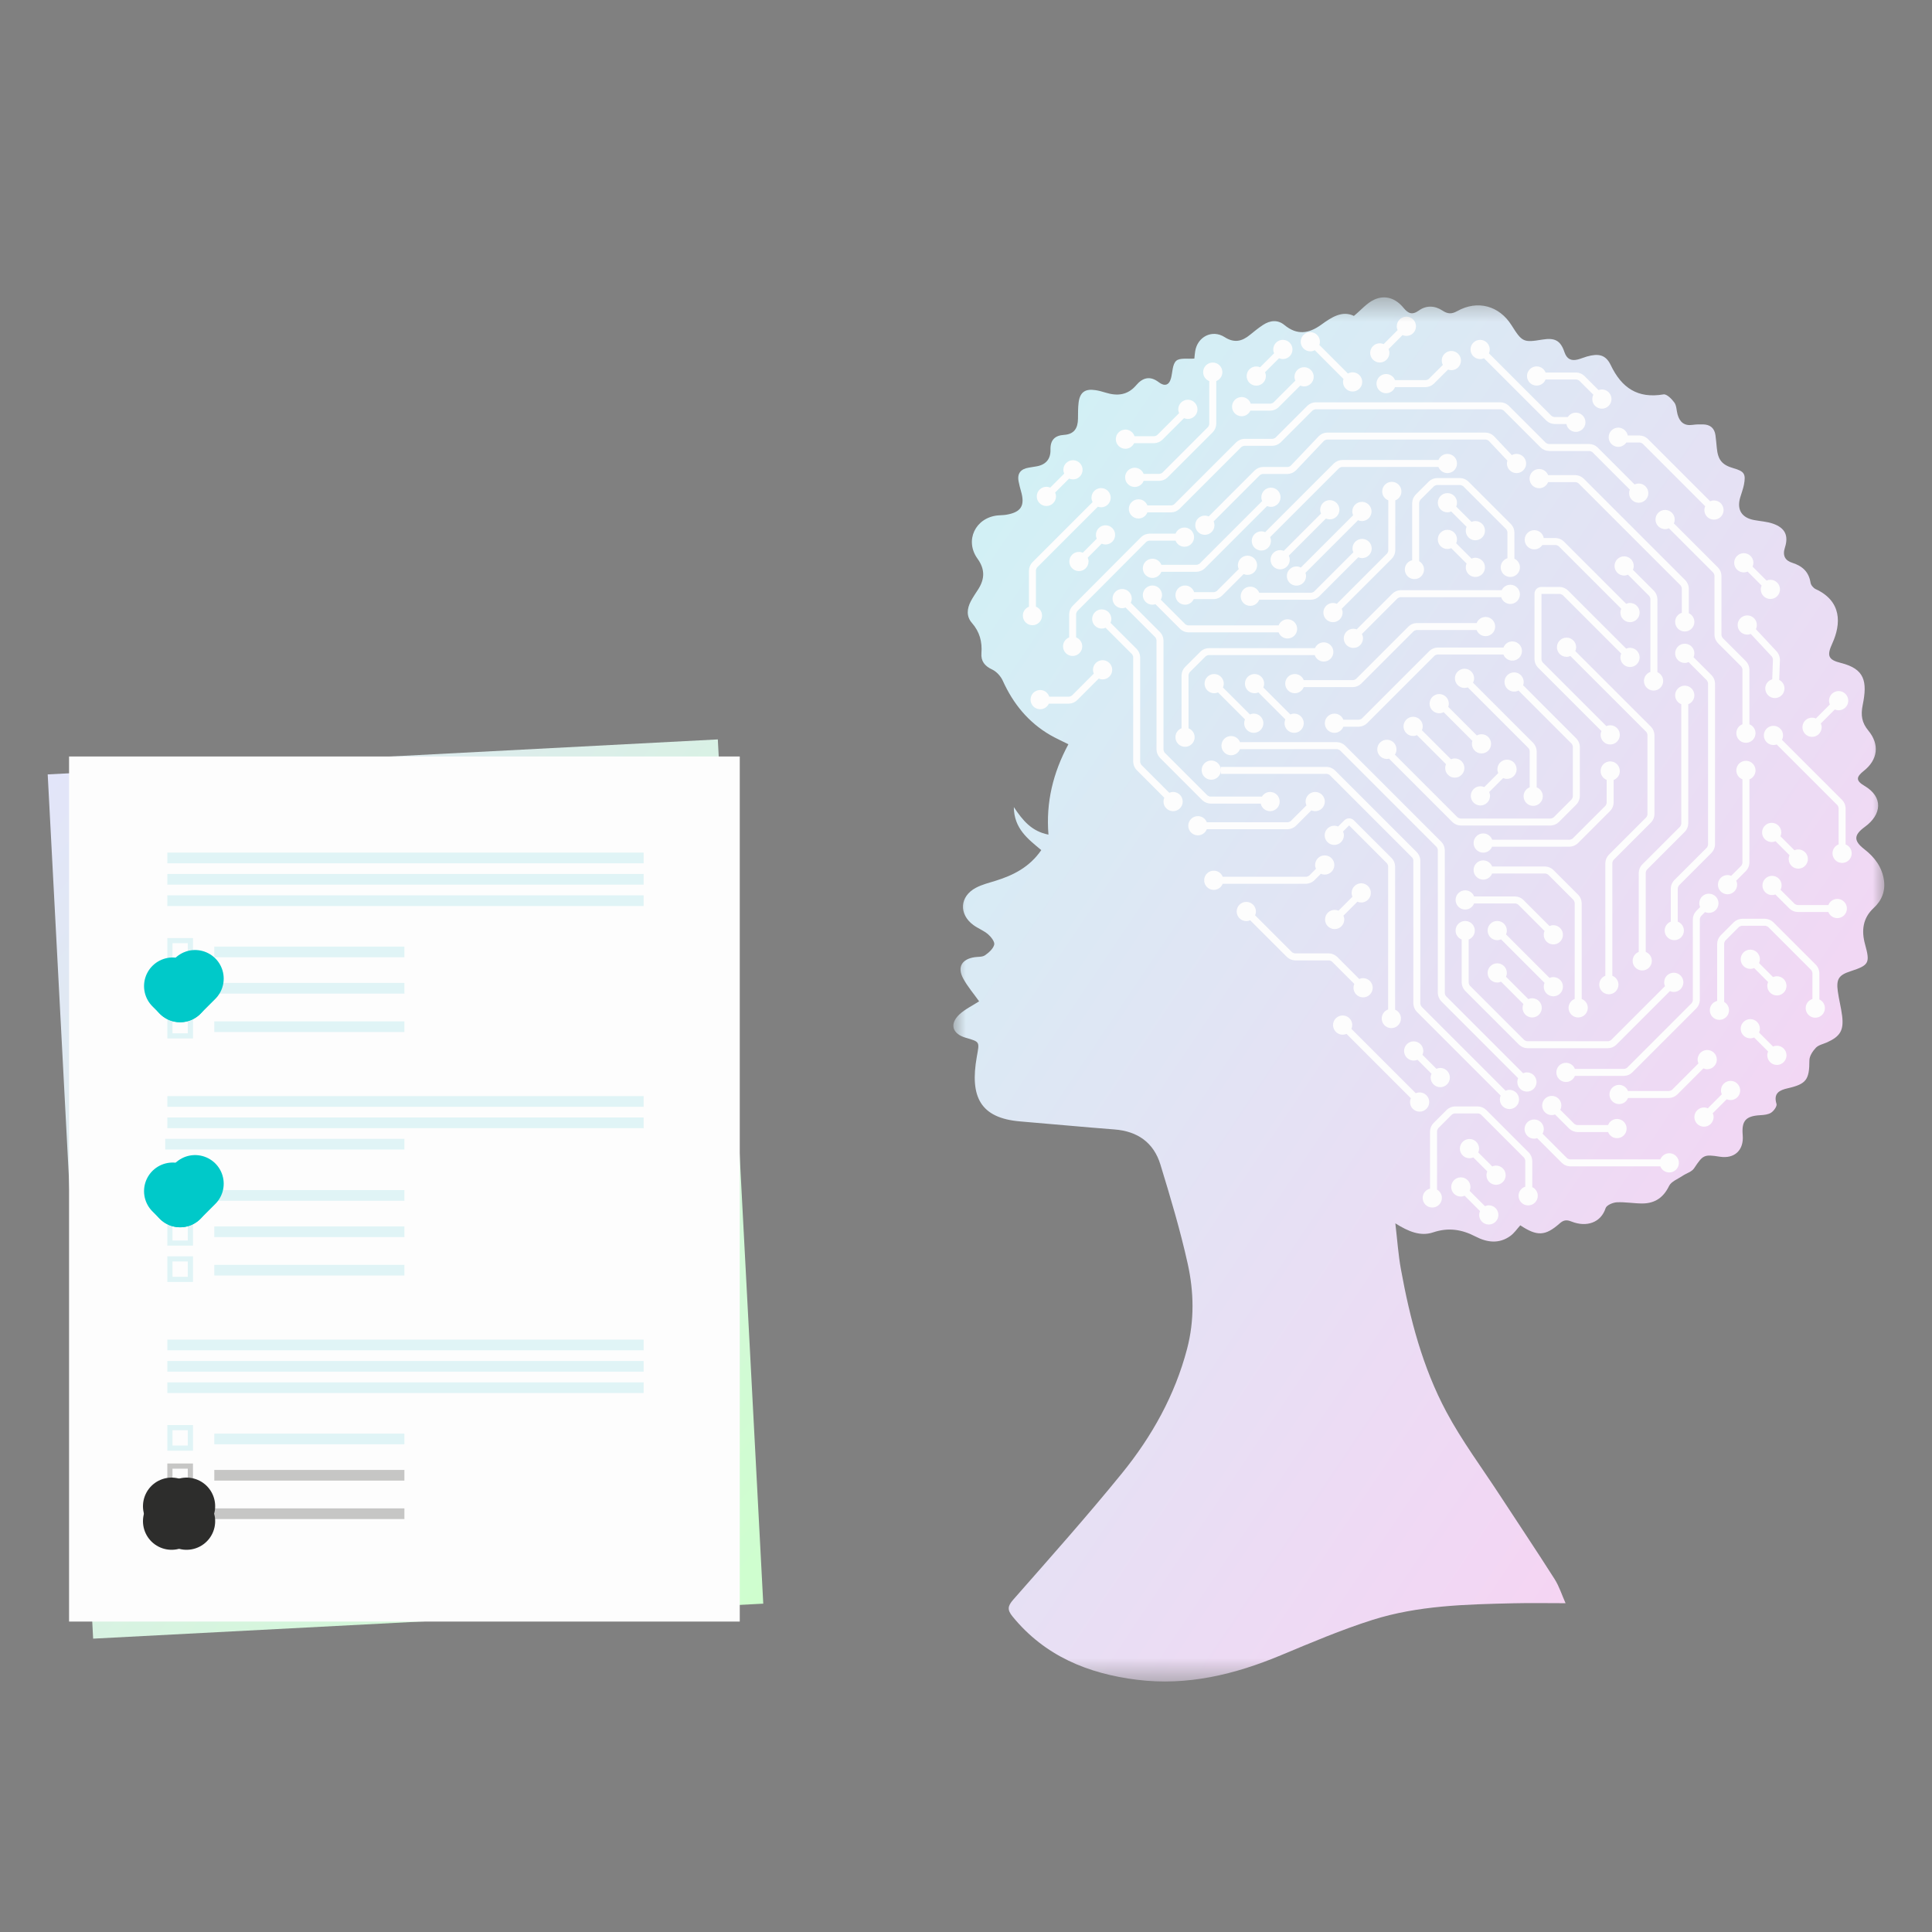 <svg width="81" height="81" viewBox="0 0 81 81" fill="none" xmlns="http://www.w3.org/2000/svg">
<rect x="0" y="0" width="81" height="81" fill="#808080" stroke="none"/>
<mask id="mask0" mask-type="alpha" maskUnits="userSpaceOnUse" x="39" y="12" width="40" height="59">
<path fill-rule="evenodd" clip-rule="evenodd" d="M39.97 12.469H79V70.498H39.97V12.469Z" fill="white"/>
</mask>
<g mask="url(#mask0)">
<path fill-rule="evenodd" clip-rule="evenodd" d="M40.378 41.015C40.126 40.543 40.327 40.212 40.861 40.131C41.007 40.109 41.182 40.128 41.293 40.053C41.455 39.942 41.638 39.78 41.683 39.607C41.714 39.489 41.553 39.28 41.426 39.171C41.246 39.015 41.009 38.928 40.814 38.786C40.188 38.328 40.232 37.581 40.918 37.219C41.177 37.082 41.471 37.011 41.753 36.923C42.5 36.69 43.17 36.347 43.656 35.641C43.106 35.18 42.515 34.748 42.505 33.837C42.884 34.406 43.252 34.853 43.957 34.992C43.847 33.635 44.15 32.398 44.793 31.203C44.521 31.066 44.266 30.954 44.027 30.815C43.11 30.281 42.477 29.502 42.042 28.54C41.957 28.352 41.782 28.157 41.599 28.071C41.285 27.925 41.121 27.719 41.147 27.387C41.184 26.906 41.073 26.488 40.749 26.118C40.506 25.84 40.541 25.517 40.701 25.209C40.794 25.03 40.912 24.865 41.02 24.694C41.29 24.262 41.298 23.861 40.983 23.423C40.435 22.663 40.891 21.709 41.823 21.61C41.944 21.597 42.066 21.601 42.185 21.581C42.815 21.476 42.984 21.2 42.804 20.587C42.766 20.459 42.735 20.328 42.708 20.197C42.635 19.845 42.797 19.659 43.137 19.605C43.23 19.59 43.323 19.572 43.416 19.559C43.826 19.502 44.053 19.264 44.042 18.854C44.032 18.443 44.228 18.257 44.614 18.232C45.041 18.204 45.19 17.946 45.195 17.555C45.198 17.327 45.193 17.096 45.222 16.87C45.277 16.447 45.495 16.291 45.921 16.356C46.067 16.378 46.211 16.417 46.352 16.461C46.843 16.613 47.278 16.571 47.635 16.151C47.906 15.832 48.216 15.743 48.584 16.026C48.816 16.203 49.013 16.168 49.096 15.853C49.162 15.603 49.153 15.27 49.314 15.127C49.465 14.992 49.795 15.058 50.074 15.033C50.085 14.933 50.092 14.83 50.108 14.729C50.204 14.116 50.821 13.801 51.342 14.133C51.745 14.391 52.071 14.314 52.406 14.038C52.583 13.893 52.762 13.749 52.953 13.623C53.249 13.429 53.568 13.393 53.852 13.628C54.379 14.062 54.872 13.991 55.394 13.613C55.822 13.303 56.273 13.006 56.763 13.245C57.074 12.988 57.312 12.699 57.618 12.561C58.081 12.352 58.52 12.509 58.844 12.907C59.034 13.139 59.203 13.221 59.485 13.019C59.795 12.796 60.153 12.808 60.473 13.019C60.689 13.161 60.856 13.177 61.095 13.043C61.946 12.567 62.855 12.816 63.371 13.635C63.816 14.343 63.872 14.368 64.666 14.237C65.189 14.151 65.426 14.276 65.591 14.764C65.689 15.053 65.871 15.142 66.149 15.072C66.279 15.039 66.403 14.984 66.533 14.947C67.011 14.812 67.319 14.863 67.531 15.307C67.99 16.267 68.663 16.718 69.745 16.535C69.878 16.513 70.091 16.727 70.2 16.88C70.294 17.012 70.286 17.214 70.334 17.382C70.423 17.694 70.613 17.863 70.96 17.813C71.105 17.792 71.255 17.79 71.403 17.793C71.702 17.799 71.882 17.951 71.922 18.251C71.944 18.425 71.961 18.599 71.977 18.773C72.025 19.283 72.196 19.492 72.679 19.631C73.129 19.76 73.203 19.868 73.115 20.326C73.079 20.509 73.007 20.686 72.956 20.867C72.813 21.371 73.021 21.705 73.539 21.803C73.803 21.853 74.079 21.867 74.33 21.954C74.838 22.13 74.997 22.452 74.832 22.963C74.724 23.298 74.846 23.502 75.141 23.595C75.568 23.731 75.836 23.975 75.909 24.433C75.924 24.532 76.028 24.654 76.122 24.698C77.221 25.204 77.195 26.152 76.821 26.973C76.587 27.486 76.638 27.659 77.178 27.794C78.18 28.044 78.296 28.568 78.095 29.556C78.006 29.989 78.059 30.302 78.331 30.63C78.812 31.211 78.73 31.851 78.143 32.317C77.814 32.578 77.8 32.729 78.173 32.95C78.965 33.419 78.894 34.15 78.184 34.667C77.719 35.007 77.704 35.247 78.164 35.605C78.599 35.943 78.905 36.354 78.985 36.901C79.051 37.355 78.897 37.753 78.557 38.066C78.093 38.494 78.037 39.023 78.193 39.589C78.408 40.373 78.366 40.466 77.584 40.72C77.096 40.878 76.981 41.044 77.05 41.557C77.097 41.903 77.189 42.243 77.232 42.589C77.307 43.198 77.152 43.452 76.598 43.702C76.438 43.773 76.242 43.811 76.131 43.928C75.998 44.068 75.86 44.277 75.86 44.456C75.859 45.264 75.732 45.448 74.958 45.625C74.617 45.703 74.339 45.823 74.481 46.284C74.51 46.378 74.37 46.574 74.258 46.648C74.134 46.73 73.955 46.746 73.797 46.755C73.192 46.79 73.012 46.989 73.064 47.591C73.118 48.222 72.721 48.594 72.1 48.495C71.436 48.389 71.397 48.424 71.025 48.982C70.928 49.129 70.704 49.188 70.544 49.297C70.346 49.431 70.067 49.533 69.976 49.723C69.741 50.208 69.386 50.45 68.869 50.456C68.507 50.459 68.142 50.388 67.782 50.407C67.617 50.416 67.355 50.529 67.316 50.652C67.121 51.258 66.522 51.464 65.891 51.216C65.695 51.139 65.567 51.136 65.392 51.291C64.784 51.828 64.443 51.838 63.739 51.372C63.605 51.519 63.485 51.701 63.319 51.82C62.848 52.16 62.342 52.091 61.865 51.843C61.285 51.541 60.721 51.454 60.08 51.669C59.561 51.843 59.054 51.639 58.5 51.289C58.584 51.999 58.624 52.612 58.734 53.213C59.111 55.287 59.643 57.328 60.64 59.193C61.29 60.409 62.124 61.528 62.88 62.687C63.645 63.859 64.425 65.021 65.176 66.202C65.373 66.512 65.485 66.876 65.637 67.215C64.87 67.215 64.161 67.201 63.453 67.218C61.458 67.264 59.454 67.309 57.536 67.917C56.231 68.331 54.963 68.871 53.697 69.399C51.765 70.205 49.782 70.688 47.676 70.426C45.62 70.171 43.801 69.43 42.449 67.769C42.226 67.495 42.243 67.338 42.481 67.066C44.019 65.316 45.57 63.575 47.039 61.768C48.294 60.223 49.26 58.495 49.77 56.547C50.081 55.362 50.055 54.154 49.795 52.981C49.484 51.579 49.071 50.197 48.65 48.822C48.369 47.906 47.696 47.427 46.727 47.353C45.411 47.252 44.097 47.125 42.781 47.017C41.084 46.878 40.66 45.969 40.952 44.311C41.064 43.677 41.1 43.684 40.498 43.511C39.927 43.348 39.795 42.934 40.221 42.532C40.459 42.31 40.769 42.164 41.05 41.981C40.829 41.668 40.564 41.363 40.378 41.015Z" fill="url(#paint0_linear)"/>
<path fill-rule="evenodd" clip-rule="evenodd" d="M55.157 16.867C55.028 16.872 54.913 16.92 54.817 17.008V17.008L53.482 18.343C53.47 18.363 53.373 18.403 53.35 18.398V18.398H52.174C52.044 18.403 51.929 18.451 51.834 18.539V18.539L49.238 21.134C49.226 21.154 49.128 21.195 49.106 21.189V21.189H48.105C48.046 21.04 47.901 20.933 47.73 20.933V20.933C47.508 20.933 47.327 21.113 47.327 21.336V21.336C47.327 21.558 47.508 21.739 47.73 21.739V21.739C47.901 21.739 48.046 21.632 48.105 21.482V21.482H49.106C49.235 21.477 49.35 21.429 49.446 21.341V21.341L52.041 18.746C52.053 18.726 52.151 18.686 52.174 18.691V18.691H53.35C53.479 18.686 53.594 18.638 53.69 18.55V18.55L55.025 17.215C55.037 17.195 55.135 17.155 55.157 17.16V17.16H62.913C62.936 17.155 63.033 17.195 63.046 17.215V17.215L64.598 18.767C64.693 18.855 64.808 18.903 64.938 18.908V18.908L66.636 18.908C66.659 18.903 66.757 18.944 66.769 18.963V18.963L68.331 20.526C68.314 20.569 68.302 20.616 68.301 20.665V20.665C68.296 20.888 68.472 21.073 68.694 21.078V21.078C68.916 21.083 69.101 20.908 69.107 20.685V20.685C69.112 20.463 68.936 20.278 68.714 20.272V20.272C68.649 20.271 68.588 20.286 68.533 20.312V20.312L66.976 18.756C66.881 18.668 66.766 18.62 66.636 18.615V18.615H64.938C64.915 18.62 64.818 18.58 64.805 18.56V18.56L63.253 17.008C63.158 16.92 63.042 16.872 62.913 16.867V16.867H55.157ZM55.634 18.137C55.503 18.142 55.388 18.192 55.294 18.283V18.283L54.117 19.523C54.106 19.542 54.011 19.583 53.989 19.578V19.578H52.948C52.818 19.583 52.703 19.631 52.608 19.719V19.719L50.675 21.651C50.626 21.629 50.571 21.617 50.514 21.617V21.617C50.291 21.617 50.111 21.797 50.111 22.02V22.02C50.111 22.242 50.291 22.423 50.514 22.423V22.423C50.736 22.423 50.917 22.242 50.917 22.02V22.02C50.917 21.962 50.904 21.908 50.883 21.858V21.858L52.815 19.926C52.827 19.906 52.925 19.866 52.948 19.871V19.871H53.989C54.12 19.865 54.235 19.816 54.329 19.725V19.725L55.506 18.485C55.517 18.466 55.612 18.425 55.634 18.43V18.43H62.291C62.313 18.425 62.408 18.466 62.419 18.485V18.485L63.199 19.312C63.187 19.347 63.179 19.384 63.178 19.423V19.423C63.173 19.645 63.349 19.83 63.571 19.835V19.835C63.794 19.841 63.978 19.665 63.984 19.442V19.442C63.989 19.22 63.813 19.035 63.591 19.03V19.03C63.516 19.028 63.446 19.048 63.385 19.082V19.082L62.632 18.284C62.537 18.192 62.423 18.142 62.291 18.137V18.137H55.634ZM51.849 38.205C51.844 38.427 52.02 38.612 52.242 38.617V38.617C52.304 38.619 52.362 38.605 52.414 38.582V38.582L53.956 40.123C54.051 40.211 54.166 40.259 54.295 40.264V40.264L55.716 40.264C55.739 40.259 55.836 40.299 55.848 40.319V40.319L56.78 41.25C56.759 41.297 56.747 41.348 56.745 41.402V41.402C56.74 41.624 56.916 41.809 57.139 41.815V41.815C57.361 41.82 57.546 41.644 57.551 41.422V41.422C57.556 41.199 57.381 41.015 57.158 41.009V41.009C57.097 41.008 57.04 41.021 56.987 41.044V41.044L56.056 40.112C55.961 40.024 55.845 39.976 55.716 39.971V39.971H54.295C54.273 39.976 54.175 39.936 54.163 39.916V39.916L52.621 38.374C52.641 38.328 52.653 38.278 52.655 38.224V38.224C52.66 38.002 52.484 37.817 52.262 37.812V37.812C52.259 37.812 52.255 37.812 52.252 37.812V37.812C52.034 37.812 51.854 37.985 51.849 38.205V38.205ZM60.31 19.285H56.268C56.139 19.29 56.024 19.338 55.928 19.425V19.425L53.044 22.31C52.997 22.29 52.946 22.277 52.892 22.276V22.276C52.67 22.271 52.485 22.447 52.48 22.669V22.669C52.474 22.891 52.65 23.076 52.873 23.082V23.082C53.095 23.087 53.28 22.911 53.285 22.689V22.689C53.287 22.628 53.273 22.57 53.251 22.518V22.518L56.136 19.633C56.148 19.613 56.245 19.573 56.268 19.578V19.578H60.308C60.365 19.725 60.506 19.831 60.673 19.835V19.835C60.896 19.841 61.081 19.665 61.086 19.442V19.442C61.092 19.22 60.916 19.035 60.693 19.03V19.03C60.69 19.03 60.687 19.03 60.683 19.03V19.03C60.514 19.03 60.369 19.135 60.31 19.285V19.285ZM64.127 20.056C64.122 20.279 64.297 20.464 64.52 20.469V20.469C64.694 20.473 64.844 20.366 64.904 20.213V20.213H66.052C66.075 20.208 66.172 20.248 66.184 20.268V20.268L70.457 24.54C70.477 24.553 70.517 24.65 70.512 24.673V24.673V25.691C70.353 25.742 70.236 25.887 70.231 26.063V26.063C70.226 26.286 70.402 26.471 70.624 26.476V26.476C70.847 26.481 71.032 26.305 71.037 26.083V26.083C71.041 25.918 70.945 25.775 70.805 25.709V25.709L70.805 24.673C70.8 24.544 70.752 24.428 70.665 24.333V24.333L66.392 20.061C66.296 19.973 66.181 19.925 66.052 19.92V19.92H64.905C64.848 19.773 64.707 19.668 64.54 19.664V19.664C64.536 19.664 64.533 19.663 64.529 19.663V19.663C64.311 19.663 64.132 19.837 64.127 20.056V20.056ZM60.248 20.042C60.119 20.047 60.004 20.095 59.908 20.183V20.183L59.347 20.744C59.26 20.839 59.212 20.954 59.206 21.084V21.084V23.487C59.033 23.528 58.903 23.68 58.898 23.867V23.867C58.892 24.089 59.069 24.274 59.291 24.28V24.28C59.513 24.285 59.698 24.109 59.703 23.887V23.887C59.707 23.733 59.624 23.6 59.499 23.528V23.528V21.084C59.495 21.061 59.535 20.963 59.554 20.951V20.951L60.116 20.39C60.128 20.37 60.226 20.33 60.248 20.335V20.335H61.217C61.24 20.33 61.337 20.37 61.35 20.39V20.39L63.144 22.184C63.164 22.196 63.204 22.294 63.199 22.317V22.317V23.405C63.04 23.456 62.922 23.601 62.918 23.778V23.778C62.912 24 63.088 24.185 63.311 24.19V24.19C63.533 24.196 63.718 24.02 63.724 23.797V23.797C63.728 23.633 63.632 23.489 63.492 23.423V23.423L63.492 22.317C63.487 22.187 63.439 22.072 63.351 21.977V21.977L61.557 20.183C61.462 20.095 61.346 20.047 61.217 20.042V20.042H60.248ZM73.035 38.52C72.906 38.525 72.79 38.573 72.695 38.661V38.661L72.134 39.222C72.046 39.317 71.998 39.432 71.993 39.562V39.562V41.965C71.82 42.007 71.689 42.159 71.684 42.345V42.345C71.679 42.568 71.855 42.753 72.078 42.758V42.758C72.3 42.764 72.485 42.587 72.49 42.365V42.365C72.494 42.212 72.41 42.078 72.286 42.007V42.007V39.562C72.281 39.539 72.322 39.442 72.341 39.429V39.429L72.902 38.868C72.915 38.849 73.012 38.808 73.035 38.813V38.813H74.004C74.026 38.808 74.124 38.849 74.136 38.868V38.868L75.93 40.662C75.95 40.675 75.991 40.772 75.986 40.795V40.795V41.884C75.826 41.934 75.709 42.08 75.704 42.256V42.256C75.699 42.478 75.875 42.663 76.097 42.669V42.669C76.32 42.674 76.505 42.498 76.51 42.276V42.276C76.514 42.111 76.418 41.968 76.279 41.902V41.902L76.278 40.795C76.273 40.666 76.226 40.551 76.138 40.455V40.455L74.343 38.661C74.248 38.573 74.133 38.525 74.004 38.52V38.52H73.035ZM60.997 46.388C60.867 46.393 60.752 46.441 60.657 46.529V46.529L60.096 47.09C60.008 47.185 59.96 47.301 59.955 47.43V47.43V49.833C59.782 49.875 59.651 50.027 59.646 50.214V50.214C59.641 50.436 59.817 50.621 60.039 50.626V50.626C60.262 50.632 60.446 50.456 60.452 50.233V50.233C60.456 50.08 60.372 49.946 60.248 49.875V49.875V47.43C60.243 47.407 60.283 47.31 60.303 47.297V47.297L60.864 46.736C60.877 46.717 60.974 46.676 60.997 46.681V46.681H61.965C61.988 46.676 62.086 46.717 62.098 46.736V46.736L63.892 48.531C63.912 48.543 63.952 48.641 63.947 48.663V48.663V49.752C63.788 49.802 63.67 49.948 63.666 50.124V50.124C63.661 50.347 63.837 50.532 64.059 50.537V50.537C64.282 50.542 64.466 50.366 64.472 50.144V50.144C64.476 49.98 64.38 49.836 64.241 49.77V49.77L64.24 48.663C64.235 48.534 64.187 48.419 64.099 48.324V48.324L62.305 46.529C62.21 46.441 62.095 46.393 61.965 46.388V46.388H60.997ZM57.949 20.594C57.945 20.768 58.052 20.917 58.206 20.977V20.977L58.205 23.078C58.211 23.101 58.17 23.198 58.15 23.211V23.211L56.047 25.314C56.001 25.293 55.95 25.281 55.895 25.28V25.28C55.673 25.274 55.489 25.45 55.483 25.672V25.672C55.478 25.895 55.654 26.08 55.876 26.085V26.085C56.098 26.091 56.283 25.915 56.289 25.692V25.692C56.29 25.631 56.277 25.574 56.254 25.521V25.521L58.358 23.418C58.446 23.322 58.493 23.207 58.498 23.078V23.078V20.979C58.645 20.922 58.751 20.781 58.755 20.613V20.613C58.76 20.391 58.584 20.206 58.362 20.201V20.201C58.358 20.201 58.355 20.201 58.352 20.201V20.201C58.134 20.201 57.955 20.375 57.949 20.594V20.594ZM52.882 20.848C52.882 20.905 52.895 20.96 52.916 21.009V21.009L50.3 23.625C50.288 23.645 50.191 23.685 50.168 23.68V23.68H48.691C48.632 23.53 48.487 23.424 48.316 23.424V23.424C48.094 23.424 47.913 23.604 47.913 23.827V23.827C47.913 24.049 48.094 24.23 48.316 24.23V24.23C48.487 24.23 48.632 24.123 48.691 23.973V23.973H50.168C50.297 23.968 50.413 23.92 50.508 23.832V23.832L53.124 21.216C53.173 21.238 53.228 21.251 53.285 21.251V21.251C53.508 21.251 53.688 21.07 53.688 20.848V20.848C53.688 20.625 53.508 20.445 53.285 20.445V20.445C53.063 20.445 52.882 20.625 52.882 20.848V20.848ZM60.281 21.067C60.275 21.289 60.451 21.474 60.673 21.479V21.479C60.734 21.481 60.792 21.468 60.844 21.445V21.445L61.487 22.087C61.466 22.134 61.454 22.185 61.453 22.239V22.239C61.447 22.461 61.623 22.646 61.845 22.651V22.651C62.068 22.657 62.253 22.481 62.258 22.258V22.258C62.264 22.036 62.088 21.851 61.865 21.846V21.846C61.804 21.844 61.747 21.858 61.694 21.88V21.88L61.052 21.238C61.072 21.191 61.085 21.14 61.086 21.086V21.086C61.092 20.864 60.916 20.679 60.693 20.674V20.674C60.69 20.674 60.686 20.674 60.683 20.674V20.674C60.465 20.674 60.286 20.848 60.281 21.067V21.067ZM60.843 49.754C60.838 49.977 61.014 50.161 61.236 50.167V50.167C61.297 50.168 61.355 50.155 61.407 50.132V50.132L62.05 50.775C62.029 50.821 62.017 50.872 62.015 50.926V50.926C62.01 51.148 62.186 51.334 62.408 51.339V51.339C62.631 51.344 62.816 51.168 62.821 50.946V50.946C62.826 50.723 62.651 50.539 62.428 50.533V50.533C62.367 50.532 62.309 50.545 62.257 50.568V50.568L61.615 49.926C61.635 49.879 61.648 49.828 61.649 49.774V49.774C61.654 49.551 61.478 49.367 61.256 49.361V49.361C61.252 49.361 61.249 49.361 61.246 49.361V49.361C61.028 49.361 60.849 49.535 60.843 49.754V49.754ZM55.35 21.361C55.349 21.422 55.361 21.48 55.385 21.532V21.532L53.822 23.095C53.778 23.077 53.731 23.066 53.68 23.064V23.064C53.458 23.059 53.273 23.235 53.268 23.457V23.457C53.262 23.68 53.438 23.864 53.661 23.87V23.87C53.883 23.875 54.068 23.699 54.073 23.477V23.477C54.075 23.412 54.06 23.352 54.034 23.297V23.297L55.591 21.74C55.638 21.761 55.689 21.773 55.743 21.774V21.774C55.965 21.78 56.15 21.604 56.156 21.381V21.381C56.161 21.159 55.985 20.974 55.763 20.969V20.969C55.759 20.968 55.756 20.968 55.753 20.968V20.968C55.535 20.968 55.355 21.142 55.35 21.361V21.361ZM56.696 21.433C56.694 21.494 56.708 21.551 56.73 21.603V21.603L54.539 23.794C54.486 23.767 54.428 23.749 54.364 23.748V23.748C54.142 23.742 53.957 23.918 53.952 24.141V24.141C53.946 24.363 54.122 24.548 54.344 24.553V24.553C54.567 24.559 54.752 24.383 54.757 24.16V24.16C54.758 24.109 54.749 24.06 54.733 24.015V24.015L56.936 21.811C56.983 21.832 57.035 21.844 57.089 21.846V21.846C57.311 21.851 57.496 21.675 57.502 21.453V21.453C57.507 21.23 57.331 21.046 57.109 21.04V21.04C57.105 21.04 57.102 21.04 57.099 21.04V21.04C56.881 21.04 56.701 21.214 56.696 21.433V21.433ZM69.408 21.772C69.403 21.994 69.579 22.179 69.801 22.185V22.185C69.862 22.186 69.919 22.173 69.972 22.15V22.15L71.825 24.003C71.844 24.016 71.885 24.113 71.88 24.136V24.136V26.618C71.885 26.748 71.933 26.863 72.02 26.958V26.958L72.997 27.934C73.016 27.947 73.057 28.044 73.052 28.067V28.067V30.364C72.905 30.422 72.799 30.562 72.796 30.73V30.73C72.79 30.952 72.966 31.137 73.189 31.142V31.142C73.411 31.148 73.596 30.972 73.601 30.749V30.749C73.605 30.575 73.498 30.426 73.345 30.366V30.366L73.345 28.067C73.34 27.938 73.292 27.822 73.204 27.727V27.727L72.228 26.751C72.208 26.738 72.168 26.641 72.173 26.618V26.618V24.136C72.168 24.006 72.12 23.891 72.032 23.796V23.796L70.179 21.943C70.2 21.897 70.212 21.846 70.214 21.792V21.792C70.219 21.569 70.043 21.384 69.82 21.379V21.379C69.817 21.379 69.814 21.379 69.81 21.379V21.379C69.592 21.379 69.413 21.553 69.408 21.772V21.772ZM49.285 22.373H48.186C48.056 22.379 47.941 22.427 47.846 22.515V22.515L44.965 25.408C44.877 25.503 44.83 25.618 44.825 25.747V25.747V26.724C44.675 26.783 44.568 26.928 44.568 27.098V27.098C44.568 27.321 44.748 27.502 44.971 27.502V27.502C45.194 27.502 45.374 27.321 45.374 27.098V27.098C45.374 26.928 45.267 26.783 45.117 26.724V26.724V25.747C45.112 25.725 45.153 25.627 45.173 25.614V25.614L48.054 22.722C48.066 22.702 48.163 22.662 48.186 22.667V22.667H49.285C49.344 22.817 49.489 22.923 49.659 22.923V22.923C49.882 22.923 50.062 22.743 50.062 22.52V22.52C50.062 22.298 49.882 22.117 49.659 22.117V22.117C49.489 22.117 49.344 22.224 49.285 22.373V22.373ZM60.281 22.605C60.275 22.828 60.451 23.012 60.673 23.018V23.018C60.734 23.02 60.792 23.006 60.844 22.983V22.983L61.487 23.626C61.466 23.672 61.454 23.723 61.453 23.777V23.777C61.447 24 61.623 24.185 61.845 24.19V24.19C62.068 24.195 62.253 24.02 62.258 23.797V23.797C62.264 23.575 62.088 23.39 61.865 23.384V23.384C61.804 23.383 61.747 23.396 61.694 23.419V23.419L61.052 22.777C61.072 22.73 61.085 22.679 61.086 22.625V22.625C61.092 22.402 60.916 22.218 60.693 22.212V22.212C60.69 22.212 60.686 22.212 60.683 22.212V22.212C60.465 22.212 60.286 22.386 60.281 22.605V22.605ZM63.923 22.62C63.918 22.843 64.094 23.027 64.317 23.033V23.033C64.461 23.036 64.589 22.963 64.663 22.85V22.85H65.222C65.244 22.845 65.342 22.885 65.354 22.905V22.905L67.97 25.521C67.95 25.567 67.938 25.619 67.936 25.672V25.672C67.931 25.895 68.107 26.08 68.329 26.085V26.085C68.552 26.091 68.736 25.915 68.742 25.692V25.692C68.747 25.47 68.571 25.285 68.349 25.28V25.28C68.288 25.278 68.23 25.291 68.178 25.314V25.314L65.561 22.698C65.466 22.61 65.351 22.562 65.222 22.557V22.557H64.722C64.689 22.373 64.53 22.232 64.336 22.227V22.227C64.333 22.227 64.329 22.227 64.326 22.227V22.227C64.108 22.227 63.929 22.401 63.923 22.62V22.62ZM67.444 18.322C67.438 18.544 67.614 18.729 67.837 18.735V18.735C67.981 18.738 68.109 18.664 68.183 18.552V18.552H68.742C68.764 18.546 68.862 18.587 68.874 18.607V18.607L71.49 21.223C71.47 21.269 71.458 21.32 71.456 21.374V21.374C71.451 21.597 71.627 21.781 71.849 21.787V21.787C72.072 21.792 72.257 21.616 72.262 21.394V21.394C72.267 21.171 72.091 20.987 71.869 20.981V20.981C71.808 20.98 71.75 20.993 71.698 21.016V21.016L69.082 18.399C68.986 18.311 68.871 18.263 68.742 18.258V18.258H68.243C68.209 18.075 68.05 17.934 67.856 17.929V17.929C67.853 17.929 67.85 17.929 67.846 17.929V17.929C67.628 17.929 67.449 18.103 67.444 18.322V18.322ZM66.471 17.714C66.476 17.491 66.3 17.306 66.078 17.301V17.301C65.933 17.297 65.806 17.371 65.732 17.484V17.484H65.173C65.15 17.489 65.053 17.449 65.04 17.429V17.429L62.424 14.813C62.445 14.767 62.457 14.715 62.458 14.662V14.662C62.463 14.439 62.288 14.254 62.065 14.249V14.249C61.843 14.243 61.658 14.419 61.652 14.642V14.642C61.647 14.864 61.823 15.049 62.045 15.054V15.054C62.107 15.056 62.164 15.043 62.216 15.02V15.02L64.833 17.636C64.928 17.724 65.043 17.772 65.173 17.777V17.777H65.672C65.706 17.961 65.864 18.102 66.058 18.107V18.107C66.061 18.107 66.065 18.107 66.068 18.107V18.107C66.286 18.107 66.465 17.933 66.471 17.714V17.714ZM56.704 22.986C56.703 23.047 56.716 23.105 56.739 23.157V23.157L55.099 24.797C55.086 24.817 54.989 24.857 54.966 24.852V24.852H52.794C52.736 24.705 52.596 24.6 52.428 24.596V24.596C52.206 24.59 52.021 24.766 52.016 24.988V24.988C52.01 25.211 52.186 25.396 52.409 25.401V25.401C52.583 25.405 52.732 25.298 52.792 25.145V25.145H54.966C55.096 25.14 55.211 25.092 55.306 25.004V25.004L56.945 23.365C56.992 23.385 57.043 23.398 57.097 23.399V23.399C57.319 23.404 57.504 23.228 57.51 23.006V23.006C57.515 22.784 57.339 22.599 57.117 22.593V22.593C57.113 22.593 57.11 22.593 57.106 22.593V22.593C56.889 22.593 56.709 22.767 56.704 22.986V22.986ZM51.899 23.689C51.898 23.75 51.911 23.808 51.934 23.86V23.86L51.023 24.771C51.011 24.791 50.913 24.831 50.89 24.826V24.826H50.065C50.013 24.664 49.863 24.547 49.684 24.547V24.547C49.461 24.547 49.281 24.727 49.281 24.95V24.95C49.281 25.172 49.461 25.353 49.684 25.353V25.353C49.846 25.353 49.984 25.256 50.048 25.119V25.119H50.89C51.02 25.113 51.135 25.066 51.23 24.978V24.978L52.14 24.068C52.187 24.089 52.238 24.101 52.292 24.102V24.102C52.514 24.108 52.699 23.932 52.705 23.709V23.709C52.71 23.487 52.534 23.302 52.312 23.297V23.297C52.308 23.296 52.305 23.296 52.301 23.296V23.296C52.084 23.296 51.904 23.47 51.899 23.689V23.689ZM73.23 26.606C73.291 26.61 73.349 26.599 73.402 26.578V26.578L74.28 27.519C74.3 27.532 74.337 27.631 74.331 27.654V27.654L74.302 28.479C74.139 28.526 74.016 28.671 74.01 28.85V28.85C74.002 29.073 74.176 29.259 74.399 29.267V29.267C74.621 29.274 74.808 29.101 74.815 28.878V28.878C74.821 28.716 74.73 28.574 74.594 28.506V28.506L74.624 27.664C74.623 27.535 74.579 27.418 74.495 27.32V27.32L73.617 26.378C73.639 26.332 73.653 26.282 73.656 26.228V26.228C73.67 26.006 73.5 25.815 73.278 25.802V25.802C73.056 25.789 72.865 25.958 72.852 26.18V26.18C72.852 26.184 72.852 26.187 72.852 26.19V26.19C72.844 26.408 73.012 26.593 73.23 26.606V26.606ZM54.272 15.788C54.271 15.849 54.284 15.906 54.307 15.959V15.959L53.396 16.869C53.384 16.889 53.286 16.929 53.264 16.924V16.924H52.438C52.386 16.763 52.236 16.646 52.057 16.646V16.646C51.834 16.646 51.654 16.826 51.654 17.049V17.049C51.654 17.271 51.834 17.451 52.057 17.451V17.451C52.219 17.451 52.358 17.355 52.422 17.217V17.217H53.264C53.393 17.212 53.508 17.164 53.603 17.076V17.076L54.513 16.167C54.56 16.187 54.611 16.199 54.665 16.201V16.201C54.888 16.206 55.072 16.03 55.078 15.807V15.807C55.083 15.585 54.907 15.401 54.685 15.395V15.395C54.681 15.395 54.678 15.395 54.675 15.395V15.395C54.457 15.395 54.278 15.569 54.272 15.788V15.788ZM49.399 17.152C49.398 17.213 49.411 17.27 49.434 17.323V17.323L48.523 18.233C48.511 18.253 48.413 18.293 48.39 18.288V18.288H47.565C47.513 18.127 47.363 18.01 47.184 18.01V18.01C46.961 18.01 46.781 18.19 46.781 18.413V18.413C46.781 18.635 46.961 18.815 47.184 18.815V18.815C47.346 18.815 47.484 18.719 47.548 18.581V18.581H48.39C48.52 18.576 48.635 18.528 48.73 18.44V18.44L49.64 17.531C49.687 17.551 49.738 17.563 49.792 17.565V17.565C50.014 17.57 50.199 17.394 50.205 17.172V17.172C50.21 16.949 50.034 16.765 49.812 16.759V16.759C49.808 16.759 49.805 16.759 49.801 16.759V16.759C49.584 16.759 49.404 16.933 49.399 17.152V17.152ZM45.824 28.072C45.822 28.133 45.836 28.19 45.858 28.242V28.242L44.948 29.153C44.936 29.173 44.838 29.213 44.815 29.208V29.208H43.99C43.938 29.046 43.788 28.929 43.609 28.929V28.929C43.386 28.929 43.206 29.11 43.206 29.332V29.332C43.206 29.555 43.386 29.735 43.609 29.735V29.735C43.771 29.735 43.91 29.639 43.974 29.501V29.501H44.815C44.945 29.496 45.06 29.448 45.155 29.36V29.36L46.065 28.45C46.112 28.471 46.163 28.483 46.217 28.484V28.484C46.439 28.49 46.624 28.314 46.63 28.091V28.091C46.635 27.869 46.459 27.684 46.236 27.679V27.679C46.233 27.679 46.23 27.679 46.227 27.679V27.679C46.009 27.679 45.829 27.852 45.824 28.072V28.072ZM67.516 47.023C67.472 47.066 67.441 47.116 67.42 47.169V47.169L66.132 47.169C66.109 47.174 66.012 47.133 66 47.114V47.114L65.416 46.53C65.493 46.379 65.47 46.19 65.343 46.063V46.063C65.186 45.906 64.931 45.906 64.774 46.064V46.064C64.616 46.221 64.616 46.476 64.773 46.633V46.633C64.888 46.748 65.054 46.778 65.197 46.726V46.726L65.792 47.321C65.888 47.409 66.003 47.456 66.132 47.462V47.462L67.419 47.462C67.437 47.509 67.465 47.554 67.502 47.593V47.593C67.656 47.754 67.911 47.761 68.072 47.607V47.607C68.233 47.454 68.239 47.199 68.086 47.038V47.038C68.083 47.035 68.081 47.033 68.079 47.03V47.03C67.925 46.876 67.675 46.872 67.516 47.023V47.023ZM76.752 37.798C76.707 37.84 76.676 37.89 76.655 37.944V37.944L75.368 37.944C75.345 37.949 75.248 37.908 75.235 37.889V37.889L74.651 37.305C74.728 37.154 74.705 36.965 74.579 36.838V36.838C74.421 36.681 74.166 36.681 74.009 36.838V36.838C73.852 36.996 73.852 37.251 74.009 37.408V37.408C74.124 37.523 74.29 37.553 74.433 37.501V37.501L75.028 38.096C75.123 38.184 75.238 38.231 75.368 38.236V38.236L76.654 38.237C76.673 38.284 76.7 38.329 76.738 38.368V38.368C76.891 38.529 77.146 38.535 77.308 38.382V38.382C77.468 38.228 77.475 37.974 77.321 37.812V37.812C77.319 37.81 77.317 37.807 77.314 37.805V37.805C77.16 37.651 76.91 37.647 76.752 37.798V37.798ZM58.391 15.792C58.435 15.834 58.466 15.884 58.487 15.937V15.937L59.775 15.937C59.797 15.942 59.895 15.902 59.907 15.882V15.882L60.491 15.299C60.414 15.147 60.437 14.958 60.564 14.832V14.832C60.721 14.675 60.976 14.675 61.133 14.832V14.832C61.291 14.989 61.291 15.244 61.133 15.402V15.402C61.019 15.516 60.853 15.546 60.71 15.494V15.494L60.114 16.089C60.019 16.177 59.904 16.225 59.775 16.23V16.23L58.488 16.23C58.469 16.278 58.442 16.322 58.405 16.361V16.361C58.251 16.523 57.996 16.529 57.835 16.375V16.375C57.674 16.222 57.668 15.967 57.821 15.806V15.806C57.824 15.803 57.826 15.801 57.828 15.799V15.799C57.982 15.645 58.232 15.641 58.391 15.792V15.792ZM64.702 16.056C64.746 16.014 64.777 15.964 64.798 15.911V15.911L66.085 15.911C66.108 15.906 66.206 15.946 66.218 15.966V15.966L66.802 16.549C66.725 16.701 66.748 16.89 66.874 17.016V17.016C67.032 17.173 67.287 17.174 67.444 17.016V17.016C67.601 16.859 67.602 16.604 67.444 16.446V16.446C67.33 16.332 67.163 16.302 67.021 16.354V16.354L66.425 15.759C66.33 15.671 66.215 15.623 66.085 15.618V15.618L64.799 15.618C64.78 15.57 64.753 15.526 64.716 15.486V15.486C64.562 15.325 64.307 15.319 64.146 15.473V15.473C63.985 15.626 63.978 15.881 64.132 16.042V16.042C64.134 16.045 64.137 16.047 64.139 16.049V16.049C64.293 16.203 64.543 16.207 64.702 16.056V16.056ZM67.69 23.717C67.685 23.94 67.861 24.125 68.083 24.13V24.13C68.144 24.131 68.202 24.118 68.254 24.095V24.095L69.139 24.98C69.158 24.992 69.199 25.09 69.193 25.113V25.113V28.171C69.04 28.224 68.928 28.368 68.923 28.54V28.54C68.918 28.762 69.094 28.947 69.317 28.953V28.953C69.539 28.958 69.724 28.782 69.729 28.56V28.56C69.733 28.391 69.632 28.244 69.487 28.181V28.181L69.487 25.113C69.481 24.983 69.434 24.868 69.346 24.773V24.773L68.462 23.889C68.482 23.842 68.495 23.791 68.496 23.737V23.737C68.501 23.515 68.326 23.33 68.103 23.324V23.324C68.1 23.324 68.096 23.324 68.093 23.324V23.324C67.875 23.324 67.696 23.498 67.69 23.717V23.717ZM62.959 24.743H58.721C58.592 24.748 58.477 24.796 58.382 24.884V24.884L56.88 26.386C56.839 26.371 56.797 26.361 56.751 26.36V26.36C56.529 26.354 56.344 26.53 56.338 26.753V26.753C56.333 26.975 56.509 27.16 56.732 27.165V27.165C56.954 27.171 57.139 26.995 57.144 26.772V26.772C57.146 26.703 57.128 26.639 57.099 26.581V26.581L58.589 25.091C58.602 25.072 58.699 25.031 58.721 25.036V25.036H62.937C62.987 25.197 63.133 25.317 63.311 25.322V25.322C63.533 25.327 63.718 25.151 63.723 24.928V24.928C63.729 24.706 63.553 24.521 63.331 24.516V24.516C63.327 24.516 63.324 24.516 63.321 24.516V24.516C63.162 24.516 63.025 24.608 62.959 24.743V24.743ZM47.913 24.95C47.913 25.172 48.094 25.353 48.316 25.353V25.353C48.36 25.353 48.401 25.344 48.441 25.331V25.331L49.482 26.372C49.577 26.459 49.692 26.507 49.822 26.512V26.512H53.606C53.663 26.659 53.804 26.765 53.971 26.769V26.769C54.194 26.774 54.379 26.598 54.384 26.376V26.376C54.389 26.153 54.214 25.969 53.991 25.963V25.963C53.817 25.959 53.667 26.066 53.607 26.22V26.22H49.822C49.799 26.225 49.702 26.184 49.689 26.165V26.165L48.668 25.143C48.699 25.085 48.719 25.02 48.719 24.95V24.95C48.719 24.727 48.539 24.547 48.316 24.547V24.547C48.094 24.547 47.913 24.727 47.913 24.95V24.95ZM63.918 47.337C63.918 47.559 64.098 47.74 64.32 47.74V47.74C64.365 47.74 64.406 47.731 64.445 47.718V47.718L65.486 48.759C65.582 48.847 65.697 48.895 65.826 48.9V48.9H69.61C69.668 49.046 69.808 49.152 69.976 49.156V49.156C70.198 49.161 70.383 48.986 70.388 48.763V48.763C70.394 48.541 70.218 48.356 69.995 48.35V48.35C69.821 48.346 69.672 48.453 69.612 48.607V48.607H65.826C65.803 48.612 65.706 48.571 65.694 48.552V48.552L64.672 47.53C64.704 47.473 64.724 47.407 64.724 47.337V47.337C64.724 47.114 64.543 46.934 64.32 46.934V46.934C64.098 46.934 63.918 47.114 63.918 47.337V47.337ZM64.619 24.608C64.462 24.608 64.335 24.735 64.334 24.893V24.893V27.644C64.339 27.773 64.387 27.889 64.475 27.984V27.984L67.14 30.649C67.12 30.695 67.107 30.746 67.106 30.8V30.8C67.101 31.023 67.277 31.208 67.499 31.213V31.213C67.721 31.218 67.906 31.043 67.912 30.82V30.82C67.917 30.598 67.741 30.413 67.519 30.407V30.407C67.457 30.406 67.4 30.419 67.348 30.442V30.442L64.682 27.777C64.663 27.764 64.622 27.667 64.627 27.644V27.644V24.901H65.392C65.415 24.896 65.513 24.936 65.525 24.956V24.956L67.97 27.401C67.95 27.448 67.938 27.499 67.936 27.553V27.553C67.931 27.775 68.107 27.96 68.329 27.965V27.965C68.552 27.971 68.736 27.795 68.742 27.572V27.572C68.747 27.35 68.571 27.165 68.349 27.16V27.16C68.288 27.158 68.23 27.172 68.178 27.194V27.194L65.732 24.749C65.637 24.661 65.522 24.613 65.392 24.608V24.608H64.619ZM46.644 25.096C46.644 25.319 46.824 25.499 47.047 25.499V25.499C47.097 25.499 47.145 25.489 47.19 25.471V25.471L48.432 26.713C48.452 26.726 48.492 26.823 48.487 26.846V26.846L48.487 31.429C48.492 31.558 48.54 31.673 48.628 31.768V31.768L50.41 33.551C50.505 33.638 50.621 33.686 50.75 33.691V33.691H52.856C52.895 33.869 53.049 34.004 53.239 34.009V34.009C53.461 34.014 53.646 33.838 53.651 33.616V33.616C53.657 33.393 53.481 33.209 53.258 33.203V33.203C53.109 33.2 52.978 33.279 52.906 33.398V33.398H50.75C50.727 33.404 50.63 33.363 50.617 33.343V33.343L48.835 31.561C48.815 31.549 48.775 31.451 48.78 31.429V31.429V26.846C48.775 26.717 48.727 26.601 48.639 26.506V26.506L47.407 25.273C47.433 25.22 47.45 25.16 47.45 25.096V25.096C47.45 24.874 47.269 24.693 47.047 24.693V24.693C46.824 24.693 46.644 24.874 46.644 25.096V25.096ZM46.192 26.354C46.249 26.354 46.304 26.341 46.353 26.32L47.455 27.422C47.475 27.434 47.515 27.532 47.51 27.554V31.941C47.515 32.071 47.563 32.186 47.651 32.281L48.814 33.445C48.794 33.491 48.781 33.542 48.78 33.596C48.775 33.819 48.951 34.003 49.173 34.009C49.396 34.014 49.58 33.838 49.586 33.616C49.591 33.393 49.415 33.209 49.193 33.203C49.132 33.202 49.074 33.215 49.022 33.238L47.858 32.074C47.839 32.062 47.798 31.964 47.803 31.941V27.554C47.798 27.425 47.75 27.31 47.663 27.215L46.56 26.113C46.582 26.063 46.594 26.008 46.594 25.951C46.594 25.728 46.414 25.548 46.192 25.548C45.969 25.548 45.789 25.728 45.789 25.951C45.789 26.173 45.969 26.354 46.192 26.354ZM61.909 26.122L59.394 26.122C59.264 26.127 59.149 26.175 59.054 26.263V26.263L56.857 28.46C56.844 28.48 56.747 28.52 56.724 28.515V28.515H54.661C54.604 28.368 54.463 28.263 54.296 28.259V28.259C54.073 28.253 53.889 28.429 53.883 28.652V28.652C53.878 28.874 54.054 29.059 54.276 29.064V29.064C54.45 29.069 54.6 28.961 54.66 28.808V28.808H56.724C56.854 28.803 56.969 28.755 57.064 28.667V28.667L59.261 26.47C59.273 26.45 59.371 26.41 59.394 26.415V26.415H61.908C61.965 26.562 62.106 26.667 62.274 26.671V26.671C62.496 26.677 62.681 26.501 62.686 26.278V26.278C62.691 26.056 62.516 25.871 62.293 25.866V25.866C62.29 25.866 62.287 25.866 62.283 25.866V25.866C62.114 25.866 61.968 25.972 61.909 26.122V26.122ZM65.275 27.125C65.27 27.348 65.445 27.533 65.668 27.538V27.538C65.729 27.54 65.786 27.527 65.839 27.504V27.504L69.016 30.681C69.036 30.694 69.077 30.791 69.071 30.814V30.814V34.139C69.077 34.162 69.036 34.259 69.016 34.272V34.272L67.446 35.842C67.358 35.937 67.31 36.052 67.305 36.182V36.182V40.908C67.159 40.965 67.053 41.106 67.049 41.273V41.273C67.044 41.495 67.22 41.68 67.442 41.686V41.686C67.664 41.691 67.849 41.515 67.855 41.292V41.292C67.859 41.119 67.751 40.969 67.598 40.909V40.909L67.598 36.182C67.593 36.159 67.633 36.062 67.653 36.05V36.05L69.224 34.479C69.311 34.384 69.359 34.268 69.364 34.139V34.139V30.814C69.359 30.685 69.311 30.57 69.224 30.474V30.474L66.046 27.297C66.067 27.25 66.079 27.199 66.081 27.145V27.145C66.086 26.923 65.91 26.738 65.688 26.733V26.733C65.684 26.733 65.681 26.733 65.678 26.733V26.733C65.46 26.733 65.28 26.907 65.275 27.125V27.125ZM63.033 27.148H60.273C60.143 27.153 60.028 27.2 59.933 27.288V27.288L57.101 30.12C57.089 30.14 56.991 30.18 56.968 30.175V30.175H56.322C56.264 30.029 56.124 29.923 55.956 29.919V29.919C55.734 29.914 55.549 30.09 55.544 30.312V30.312C55.538 30.535 55.714 30.72 55.937 30.725V30.725C56.111 30.729 56.26 30.622 56.32 30.468V30.468H56.968C57.098 30.463 57.213 30.416 57.308 30.328V30.328L60.14 27.496C60.153 27.476 60.25 27.435 60.273 27.441V27.441H63.031C63.089 27.587 63.23 27.693 63.397 27.697V27.697C63.619 27.702 63.804 27.526 63.809 27.304V27.304C63.815 27.081 63.639 26.897 63.416 26.891V26.891C63.413 26.891 63.41 26.891 63.406 26.891V26.891C63.237 26.891 63.092 26.997 63.033 27.148V27.148ZM55.131 27.172H50.677C50.547 27.177 50.432 27.225 50.337 27.313V27.313L49.678 27.971C49.59 28.067 49.542 28.182 49.537 28.311V28.311V30.532C49.39 30.59 49.285 30.731 49.281 30.898V30.898C49.275 31.12 49.451 31.305 49.674 31.311V31.311C49.896 31.316 50.081 31.14 50.086 30.918V30.918C50.091 30.744 49.983 30.594 49.83 30.534V30.534V28.311C49.825 28.289 49.865 28.191 49.885 28.178V28.178L50.544 27.52C50.556 27.5 50.654 27.46 50.677 27.465V27.465H55.12C55.173 27.619 55.317 27.732 55.49 27.736V27.736C55.712 27.741 55.897 27.566 55.902 27.343V27.343C55.908 27.121 55.732 26.936 55.509 26.93V26.93C55.506 26.93 55.503 26.93 55.499 26.93V26.93C55.335 26.93 55.193 27.029 55.131 27.172V27.172ZM70.232 27.381C70.226 27.604 70.402 27.788 70.624 27.794V27.794C70.686 27.796 70.743 27.782 70.795 27.759V27.759L71.556 28.52C71.576 28.533 71.616 28.63 71.611 28.653V28.653V35.408C71.616 35.431 71.576 35.529 71.556 35.541V35.541L70.189 36.908C70.101 37.003 70.053 37.119 70.048 37.248V37.248V38.639C69.902 38.697 69.796 38.837 69.792 39.005V39.005C69.787 39.227 69.963 39.412 70.185 39.417V39.417C70.408 39.423 70.592 39.247 70.598 39.024V39.024C70.602 38.85 70.494 38.7 70.341 38.641V38.641V37.248C70.336 37.225 70.377 37.128 70.396 37.115V37.115L71.763 35.748C71.851 35.653 71.899 35.538 71.904 35.408V35.408V28.653C71.899 28.523 71.851 28.408 71.763 28.313V28.313L71.003 27.553C71.023 27.506 71.036 27.455 71.037 27.401V27.401C71.043 27.179 70.867 26.994 70.644 26.988V26.988C70.641 26.988 70.638 26.988 70.634 26.988V26.988C70.416 26.988 70.237 27.162 70.232 27.381V27.381ZM56.569 42.685C56.695 42.805 56.725 42.986 56.659 43.137V43.137L59.357 45.834C59.501 45.771 59.675 45.796 59.796 45.912V45.912C59.957 46.065 59.964 46.32 59.81 46.481V46.481C59.657 46.643 59.401 46.649 59.241 46.495V46.495C59.114 46.375 59.085 46.194 59.15 46.043V46.043L56.453 43.346C56.309 43.409 56.135 43.384 56.014 43.268V43.268C55.852 43.115 55.846 42.86 55.999 42.699V42.699C56.002 42.696 56.004 42.694 56.006 42.692V42.692C56.16 42.538 56.41 42.533 56.569 42.685V42.685ZM60.998 28.43C60.993 28.652 61.169 28.837 61.391 28.843V28.843C61.443 28.844 61.492 28.835 61.537 28.818V28.818L64.078 31.359C64.098 31.371 64.138 31.469 64.133 31.491V31.491V33.008C63.986 33.066 63.881 33.206 63.877 33.373V33.373C63.871 33.596 64.048 33.781 64.27 33.786V33.786C64.492 33.792 64.677 33.616 64.683 33.393V33.393C64.687 33.219 64.579 33.07 64.426 33.01V33.01L64.426 31.491C64.421 31.362 64.373 31.247 64.285 31.152V31.152L61.758 28.624C61.785 28.571 61.802 28.513 61.804 28.45V28.45C61.809 28.227 61.633 28.042 61.411 28.037V28.037C61.407 28.037 61.404 28.037 61.401 28.037V28.037C61.183 28.037 61.004 28.211 60.998 28.43V28.43ZM73.95 30.823C73.945 31.045 74.121 31.23 74.343 31.235V31.235C74.394 31.237 74.444 31.227 74.489 31.211V31.211L77.03 33.752C77.049 33.764 77.09 33.862 77.085 33.884V33.884V35.401C76.938 35.459 76.833 35.599 76.829 35.766V35.766C76.823 35.989 76.999 36.174 77.222 36.179V36.179C77.444 36.185 77.629 36.009 77.634 35.786V35.786C77.638 35.612 77.531 35.463 77.378 35.403V35.403L77.378 33.884C77.373 33.755 77.325 33.64 77.237 33.544V33.544L74.709 31.017C74.737 30.964 74.754 30.905 74.755 30.842V30.842C74.761 30.62 74.585 30.435 74.362 30.43V30.43C74.359 30.43 74.356 30.43 74.352 30.43V30.43C74.135 30.43 73.955 30.604 73.95 30.823V30.823ZM46.567 20.856C46.572 21.079 46.396 21.264 46.174 21.269V21.269C46.122 21.27 46.073 21.261 46.028 21.244V21.244L43.487 23.785C43.467 23.798 43.427 23.895 43.432 23.918V23.918V25.435C43.579 25.492 43.684 25.633 43.688 25.8V25.8C43.694 26.022 43.517 26.207 43.295 26.213V26.213C43.073 26.218 42.888 26.042 42.883 25.82V25.82C42.878 25.646 42.986 25.496 43.139 25.436V25.436L43.139 23.918C43.144 23.788 43.192 23.673 43.28 23.578V23.578L45.807 21.051C45.78 20.998 45.763 20.939 45.761 20.876V20.876C45.756 20.654 45.932 20.469 46.154 20.463V20.463C46.158 20.463 46.161 20.463 46.164 20.463V20.463C46.382 20.463 46.561 20.637 46.567 20.856V20.856ZM63.077 28.583C63.071 28.805 63.247 28.99 63.47 28.996V28.996C63.539 28.997 63.605 28.98 63.663 28.95V28.95L65.888 31.175C65.908 31.188 65.948 31.285 65.943 31.308V31.308V33.385C65.948 33.408 65.908 33.505 65.888 33.518V33.518L65.144 34.262C65.131 34.282 65.034 34.322 65.011 34.317V34.317H61.237C61.214 34.322 61.117 34.282 61.104 34.262V34.262L58.481 31.639C58.521 31.578 58.547 31.506 58.548 31.427V31.427C58.554 31.204 58.378 31.02 58.155 31.014V31.014C57.933 31.009 57.748 31.185 57.743 31.407V31.407C57.737 31.63 57.913 31.814 58.136 31.82V31.82C58.17 31.821 58.204 31.816 58.236 31.808V31.808L60.897 34.469C60.992 34.557 61.108 34.605 61.237 34.61V34.61H65.011C65.141 34.605 65.256 34.557 65.351 34.469V34.469L66.095 33.725C66.183 33.63 66.231 33.514 66.236 33.385V33.385L66.236 31.308C66.231 31.178 66.183 31.063 66.095 30.968V30.968L63.857 28.729C63.871 28.689 63.881 28.647 63.882 28.603V28.603C63.887 28.38 63.712 28.196 63.489 28.19V28.19C63.486 28.19 63.482 28.19 63.479 28.19V28.19C63.261 28.19 63.082 28.364 63.077 28.583V28.583ZM52.195 28.651C52.189 28.874 52.365 29.059 52.588 29.064V29.064C52.649 29.066 52.706 29.052 52.758 29.029V29.029L53.889 30.16C53.869 30.207 53.856 30.258 53.855 30.312V30.312C53.85 30.534 54.026 30.719 54.248 30.724V30.724C54.471 30.73 54.655 30.554 54.661 30.331V30.331C54.666 30.109 54.49 29.924 54.268 29.919V29.919C54.207 29.918 54.149 29.931 54.097 29.953V29.953L52.966 28.823C52.987 28.776 52.999 28.725 53 28.671V28.671C53.006 28.449 52.83 28.264 52.607 28.259V28.259C52.604 28.259 52.601 28.259 52.597 28.259V28.259C52.379 28.259 52.2 28.432 52.195 28.651V28.651ZM50.502 28.651C50.496 28.874 50.672 29.059 50.895 29.064V29.064C50.956 29.066 51.013 29.052 51.066 29.03V29.03L52.196 30.16C52.176 30.207 52.163 30.258 52.162 30.312V30.312C52.157 30.534 52.333 30.719 52.555 30.724V30.724C52.778 30.73 52.962 30.554 52.968 30.331V30.331C52.973 30.109 52.797 29.924 52.575 29.919V29.919C52.514 29.918 52.456 29.931 52.404 29.953V29.953L51.273 28.823C51.294 28.776 51.306 28.725 51.307 28.671V28.671C51.313 28.449 51.137 28.264 50.914 28.259V28.259C50.911 28.259 50.908 28.259 50.904 28.259V28.259C50.686 28.259 50.507 28.432 50.502 28.651V28.651ZM70.231 29.14C70.227 29.314 70.335 29.463 70.488 29.524V29.524V34.53C70.493 34.553 70.453 34.65 70.433 34.663V34.663L68.846 36.249C68.758 36.344 68.71 36.46 68.705 36.589V36.589V39.909C68.559 39.967 68.453 40.107 68.449 40.275V40.275C68.444 40.497 68.62 40.682 68.842 40.687V40.687C69.064 40.693 69.249 40.517 69.254 40.294V40.294C69.259 40.12 69.151 39.971 68.998 39.911V39.911L68.998 36.589C68.993 36.566 69.033 36.469 69.053 36.457V36.457L70.64 34.87C70.728 34.775 70.776 34.659 70.781 34.53V34.53V29.525C70.927 29.468 71.033 29.327 71.037 29.16V29.16C71.042 28.937 70.867 28.752 70.644 28.747V28.747C70.641 28.747 70.637 28.747 70.634 28.747V28.747C70.416 28.747 70.237 28.921 70.231 29.14V29.14ZM59.936 29.492C59.931 29.714 60.107 29.899 60.329 29.904V29.904C60.4 29.906 60.467 29.888 60.526 29.857V29.857L61.731 31.062C61.719 31.099 61.711 31.136 61.71 31.176V31.176C61.704 31.398 61.88 31.583 62.103 31.588V31.588C62.325 31.594 62.51 31.418 62.515 31.195V31.195C62.52 30.973 62.345 30.788 62.122 30.783V30.783C62.048 30.781 61.978 30.801 61.918 30.835V30.835L60.718 29.635C60.731 29.596 60.741 29.555 60.742 29.511V29.511C60.747 29.289 60.571 29.104 60.349 29.099V29.099C60.346 29.099 60.342 29.099 60.339 29.099V29.099C60.121 29.099 59.942 29.273 59.936 29.492V29.492ZM54.533 14.318C54.528 14.54 54.703 14.725 54.926 14.73V14.73C54.997 14.732 55.063 14.714 55.122 14.683V14.683L56.327 15.889C56.316 15.925 56.307 15.962 56.306 16.002V16.002C56.301 16.224 56.477 16.409 56.699 16.415V16.415C56.921 16.42 57.106 16.244 57.112 16.021V16.021C57.117 15.799 56.941 15.614 56.719 15.609V15.609C56.644 15.607 56.575 15.627 56.514 15.661V15.661L55.314 14.461C55.328 14.422 55.337 14.381 55.338 14.338V14.338C55.344 14.115 55.168 13.93 54.945 13.925V13.925C54.942 13.925 54.939 13.925 54.935 13.925V13.925C54.718 13.925 54.538 14.099 54.533 14.318V14.318ZM51.248 15.593C51.253 15.767 51.145 15.917 50.992 15.977V15.977V17.775C50.987 17.904 50.939 18.02 50.852 18.115V18.115L48.947 20.019C48.852 20.107 48.737 20.155 48.607 20.16V20.16H47.949C47.892 20.306 47.751 20.412 47.584 20.416V20.416C47.361 20.422 47.176 20.245 47.171 20.023V20.023C47.165 19.8 47.341 19.616 47.564 19.61V19.61C47.738 19.606 47.887 19.714 47.947 19.867V19.867H48.607C48.63 19.872 48.727 19.831 48.74 19.812V19.812L50.644 17.907C50.664 17.895 50.704 17.798 50.699 17.775V17.775V15.978C50.552 15.921 50.447 15.78 50.443 15.613V15.613C50.437 15.39 50.613 15.206 50.836 15.2V15.2C50.839 15.2 50.843 15.2 50.846 15.2V15.2C51.064 15.2 51.243 15.374 51.248 15.593V15.593ZM58.843 30.444C58.838 30.666 59.014 30.851 59.236 30.857V30.857C59.297 30.858 59.355 30.845 59.407 30.822V30.822L60.624 32.039C60.604 32.086 60.592 32.137 60.59 32.191V32.191C60.585 32.413 60.761 32.598 60.983 32.604V32.604C61.206 32.609 61.39 32.433 61.396 32.211V32.211C61.401 31.988 61.225 31.803 61.003 31.798V31.798C60.942 31.797 60.884 31.81 60.832 31.832V31.832L59.615 30.616C59.635 30.569 59.648 30.518 59.649 30.464V30.464C59.654 30.241 59.478 30.057 59.256 30.051V30.051C59.253 30.051 59.249 30.051 59.246 30.051V30.051C59.028 30.051 58.849 30.225 58.843 30.444V30.444ZM51.21 31.252C51.204 31.474 51.38 31.659 51.603 31.665V31.665C51.777 31.669 51.926 31.561 51.986 31.408V31.408H56.053C56.075 31.403 56.173 31.444 56.185 31.463V31.463L60.226 35.504C60.246 35.516 60.286 35.614 60.281 35.637V35.637V41.635C60.286 41.765 60.334 41.88 60.422 41.975V41.975L63.648 45.202C63.628 45.248 63.615 45.299 63.614 45.354V45.354C63.609 45.576 63.785 45.761 64.007 45.766V45.766C64.23 45.772 64.414 45.596 64.42 45.373V45.373C64.425 45.151 64.249 44.966 64.027 44.96V44.96C63.966 44.959 63.908 44.972 63.856 44.995V44.995L60.629 41.768C60.609 41.756 60.569 41.658 60.574 41.635V41.635V35.637C60.569 35.507 60.521 35.392 60.433 35.297V35.297L56.392 31.256C56.297 31.168 56.182 31.12 56.053 31.115V31.115H51.988C51.931 30.969 51.79 30.863 51.622 30.859V30.859C51.619 30.859 51.616 30.859 51.612 30.859V30.859C51.395 30.859 51.215 31.033 51.21 31.252V31.252ZM62.779 32.242C62.778 32.303 62.791 32.361 62.814 32.413V32.413L62.229 32.998C62.182 32.978 62.131 32.966 62.077 32.964V32.964C61.855 32.959 61.67 33.135 61.664 33.357V33.357C61.659 33.58 61.835 33.764 62.057 33.77V33.77C62.28 33.775 62.465 33.599 62.47 33.377V33.377C62.471 33.316 62.458 33.258 62.435 33.206V33.206L63.021 32.621C63.067 32.641 63.119 32.654 63.172 32.655V32.655C63.395 32.66 63.58 32.484 63.585 32.262V32.262C63.591 32.039 63.415 31.855 63.192 31.849V31.849C63.189 31.849 63.185 31.849 63.182 31.849V31.849C62.964 31.849 62.785 32.023 62.779 32.242V32.242ZM56.668 37.425C56.666 37.486 56.679 37.544 56.702 37.596V37.596L56.117 38.181C56.071 38.161 56.02 38.149 55.965 38.147V38.147C55.743 38.142 55.558 38.318 55.553 38.54V38.54C55.548 38.763 55.724 38.947 55.946 38.953V38.953C56.168 38.958 56.353 38.782 56.359 38.56V38.56C56.36 38.499 56.347 38.441 56.324 38.389V38.389L56.909 37.804C56.956 37.824 57.007 37.837 57.061 37.838V37.838C57.283 37.843 57.468 37.667 57.474 37.445V37.445C57.479 37.222 57.303 37.038 57.081 37.032V37.032C57.077 37.032 57.074 37.032 57.071 37.032V37.032C56.853 37.032 56.673 37.206 56.668 37.425V37.425ZM53.382 14.642C53.381 14.702 53.394 14.76 53.417 14.812V14.812L52.831 15.398C52.785 15.377 52.734 15.365 52.68 15.364V15.364C52.457 15.358 52.273 15.534 52.267 15.757V15.757C52.262 15.979 52.438 16.164 52.66 16.169V16.169C52.883 16.175 53.067 15.999 53.073 15.776V15.776C53.074 15.715 53.061 15.658 53.038 15.605V15.605L53.624 15.02C53.67 15.041 53.721 15.053 53.775 15.054V15.054C53.998 15.06 54.182 14.884 54.188 14.661V14.661C54.193 14.439 54.017 14.254 53.795 14.249V14.249C53.792 14.248 53.788 14.248 53.785 14.248V14.248C53.567 14.248 53.388 14.422 53.382 14.642V14.642ZM74.094 41.342C74.093 41.281 74.106 41.224 74.128 41.172V41.172L73.543 40.586C73.497 40.606 73.446 40.619 73.392 40.62V40.62C73.169 40.625 72.984 40.449 72.979 40.227V40.227C72.974 40.005 73.15 39.82 73.372 39.814V39.814C73.594 39.809 73.779 39.985 73.785 40.208V40.208C73.786 40.268 73.773 40.326 73.75 40.378V40.378L74.335 40.964C74.382 40.943 74.433 40.931 74.487 40.929V40.929C74.709 40.924 74.894 41.1 74.9 41.322V41.322C74.905 41.545 74.729 41.73 74.507 41.735V41.735C74.503 41.735 74.5 41.735 74.497 41.735V41.735C74.279 41.735 74.1 41.561 74.094 41.342V41.342ZM62.321 49.281C62.319 49.22 62.332 49.163 62.355 49.11V49.11L61.77 48.525C61.723 48.545 61.672 48.557 61.618 48.559V48.559C61.396 48.564 61.211 48.388 61.206 48.166V48.166C61.2 47.943 61.376 47.759 61.599 47.753V47.753C61.821 47.748 62.006 47.924 62.011 48.146V48.146C62.013 48.207 62 48.265 61.977 48.317V48.317L62.562 48.902C62.609 48.882 62.66 48.87 62.714 48.868V48.868C62.936 48.863 63.121 49.039 63.126 49.261V49.261C63.132 49.484 62.956 49.668 62.733 49.674V49.674C62.73 49.674 62.727 49.674 62.724 49.674V49.674C62.505 49.674 62.326 49.5 62.321 49.281V49.281ZM59.981 45.187C59.98 45.126 59.993 45.069 60.016 45.017V45.017L59.431 44.431C59.384 44.452 59.333 44.464 59.279 44.465V44.465C59.057 44.47 58.872 44.294 58.867 44.072V44.072C58.861 43.85 59.037 43.665 59.259 43.659V43.659C59.482 43.654 59.667 43.83 59.672 44.053V44.053C59.673 44.113 59.66 44.171 59.638 44.223V44.223L60.223 44.809C60.269 44.788 60.321 44.776 60.374 44.774V44.774C60.597 44.769 60.782 44.945 60.787 45.167V45.167C60.793 45.39 60.617 45.575 60.394 45.58V45.58C60.391 45.58 60.388 45.58 60.384 45.58V45.58C60.166 45.58 59.987 45.406 59.981 45.187V45.187ZM74.094 44.255C74.093 44.194 74.106 44.136 74.128 44.084V44.084L73.543 43.499C73.497 43.519 73.446 43.531 73.392 43.533V43.533C73.169 43.538 72.984 43.362 72.979 43.14V43.14C72.974 42.917 73.15 42.733 73.372 42.727V42.727C73.594 42.722 73.779 42.898 73.785 43.12V43.12C73.786 43.181 73.773 43.239 73.75 43.291V43.291L74.335 43.876C74.382 43.856 74.433 43.843 74.487 43.842V43.842C74.709 43.837 74.894 44.013 74.9 44.235V44.235C74.905 44.458 74.729 44.642 74.507 44.648V44.648C74.503 44.648 74.5 44.648 74.497 44.648V44.648C74.279 44.648 74.1 44.474 74.094 44.255V44.255ZM58.251 14.805C58.252 14.744 58.239 14.687 58.217 14.635V14.635L58.802 14.049C58.849 14.07 58.9 14.082 58.953 14.083V14.083C59.176 14.088 59.361 13.913 59.366 13.69V13.69C59.371 13.468 59.196 13.283 58.973 13.277V13.277C58.751 13.272 58.566 13.448 58.56 13.671V13.671C58.559 13.732 58.572 13.789 58.595 13.841V13.841L58.01 14.427C57.963 14.406 57.912 14.394 57.858 14.393V14.393C57.636 14.387 57.451 14.563 57.445 14.786V14.786C57.44 15.008 57.616 15.193 57.838 15.198V15.198C57.842 15.198 57.845 15.198 57.848 15.198V15.198C58.066 15.198 58.246 15.024 58.251 14.805V14.805ZM72.152 45.709C72.151 45.77 72.164 45.827 72.187 45.879V45.879L71.602 46.465C71.555 46.444 71.504 46.432 71.45 46.431V46.431C71.228 46.426 71.043 46.602 71.037 46.824V46.824C71.032 47.046 71.208 47.231 71.43 47.237V47.237C71.653 47.242 71.838 47.066 71.843 46.843V46.843C71.844 46.783 71.831 46.725 71.808 46.673V46.673L72.394 46.087C72.44 46.108 72.491 46.12 72.545 46.122V46.122C72.768 46.127 72.953 45.951 72.958 45.728V45.728C72.963 45.506 72.787 45.321 72.565 45.316V45.316C72.562 45.316 72.558 45.316 72.555 45.316V45.316C72.337 45.316 72.158 45.49 72.152 45.709V45.709ZM73.512 23.585C73.513 23.646 73.5 23.703 73.478 23.756V23.756L74.063 24.341C74.109 24.321 74.16 24.308 74.214 24.307V24.307C74.437 24.302 74.622 24.478 74.627 24.7V24.7C74.632 24.923 74.457 25.107 74.234 25.113V25.113C74.012 25.118 73.827 24.942 73.821 24.72V24.72C73.82 24.659 73.833 24.601 73.856 24.549V24.549L73.271 23.964C73.224 23.984 73.173 23.996 73.119 23.998V23.998C72.897 24.003 72.712 23.827 72.706 23.605V23.605C72.701 23.382 72.877 23.198 73.099 23.192V23.192C73.103 23.192 73.106 23.192 73.109 23.192V23.192C73.327 23.192 73.507 23.366 73.512 23.585V23.585ZM74.682 34.891C74.683 34.952 74.67 35.009 74.647 35.061V35.061L75.233 35.647C75.279 35.626 75.33 35.614 75.384 35.613V35.613C75.607 35.608 75.792 35.783 75.797 36.006V36.006C75.802 36.228 75.626 36.413 75.404 36.419V36.419C75.181 36.424 74.997 36.248 74.991 36.025V36.025C74.99 35.965 75.003 35.907 75.026 35.855V35.855L74.441 35.269C74.394 35.29 74.343 35.302 74.289 35.303V35.303C74.067 35.309 73.882 35.133 73.876 34.91V34.91C73.871 34.688 74.047 34.503 74.269 34.498V34.498C74.272 34.498 74.276 34.498 74.279 34.498V34.498C74.497 34.498 74.677 34.672 74.682 34.891V34.891ZM76.683 29.366C76.682 29.427 76.695 29.485 76.717 29.537V29.537L76.132 30.122C76.086 30.102 76.035 30.09 75.981 30.088V30.088C75.758 30.083 75.573 30.259 75.568 30.481V30.481C75.563 30.704 75.739 30.889 75.961 30.894V30.894C76.183 30.899 76.368 30.723 76.374 30.501V30.501C76.375 30.44 76.362 30.382 76.339 30.33V30.33L76.924 29.745C76.971 29.765 77.022 29.778 77.076 29.779V29.779C77.299 29.784 77.483 29.608 77.489 29.386V29.386C77.494 29.163 77.318 28.979 77.096 28.973V28.973C77.093 28.973 77.089 28.973 77.086 28.973V28.973C76.868 28.973 76.689 29.147 76.683 29.366V29.366ZM45.947 22.416C45.945 22.477 45.958 22.534 45.981 22.586V22.586L45.396 23.172C45.349 23.151 45.298 23.139 45.244 23.138V23.138C45.022 23.133 44.837 23.308 44.832 23.531V23.531C44.826 23.753 45.002 23.938 45.224 23.944V23.944C45.447 23.949 45.632 23.773 45.637 23.55V23.55C45.639 23.489 45.626 23.432 45.603 23.38V23.38L46.188 22.794C46.234 22.815 46.286 22.827 46.34 22.828V22.828C46.562 22.834 46.747 22.658 46.752 22.435V22.435C46.758 22.213 46.582 22.028 46.359 22.023V22.023C46.356 22.023 46.353 22.023 46.349 22.023V22.023C46.131 22.023 45.952 22.197 45.947 22.416V22.416ZM44.582 19.687C44.581 19.747 44.594 19.805 44.617 19.857V19.857L44.032 20.443C43.985 20.422 43.934 20.41 43.88 20.409V20.409C43.657 20.404 43.473 20.579 43.467 20.802V20.802C43.462 21.024 43.638 21.209 43.86 21.215V21.215C44.083 21.22 44.267 21.044 44.273 20.821V20.821C44.274 20.761 44.261 20.703 44.238 20.651V20.651L44.824 20.065C44.87 20.086 44.921 20.098 44.975 20.099V20.099C45.198 20.105 45.382 19.929 45.388 19.706V19.706C45.393 19.484 45.217 19.299 44.995 19.294V19.294C44.992 19.294 44.988 19.294 44.985 19.294V19.294C44.767 19.294 44.588 19.468 44.582 19.687V19.687ZM50.38 32.278C50.374 32.501 50.55 32.685 50.773 32.691V32.691C50.995 32.696 51.18 32.52 51.185 32.298V32.298V32.446H55.625C55.648 32.441 55.746 32.481 55.758 32.501V32.501L59.2 35.944C59.22 35.956 59.261 36.053 59.255 36.076V36.076V42.075C59.261 42.204 59.308 42.32 59.396 42.415V42.415L62.916 45.934C62.895 45.981 62.883 46.032 62.882 46.086V46.086C62.876 46.308 63.052 46.493 63.275 46.498V46.498C63.497 46.504 63.682 46.328 63.687 46.106V46.106C63.693 45.883 63.517 45.698 63.294 45.693V45.693C63.233 45.691 63.176 45.705 63.123 45.728V45.728L59.603 42.208C59.584 42.195 59.543 42.097 59.548 42.075V42.075V36.076C59.543 35.947 59.495 35.832 59.408 35.736V35.736L55.965 32.294C55.87 32.206 55.755 32.158 55.625 32.153V32.153H51.185V32.278C51.18 32.065 51.008 31.891 50.792 31.885V31.885C50.789 31.885 50.786 31.885 50.782 31.885V31.885C50.565 31.885 50.385 32.059 50.38 32.278V32.278ZM72.796 32.29C72.791 32.464 72.898 32.613 73.052 32.673V32.673V36.171C73.057 36.194 73.016 36.291 72.997 36.304V36.304L72.582 36.719C72.537 36.7 72.489 36.688 72.437 36.687V36.687C72.215 36.682 72.03 36.857 72.025 37.08V37.08C72.019 37.303 72.195 37.487 72.417 37.493V37.493C72.64 37.498 72.825 37.322 72.83 37.1V37.1C72.832 37.036 72.817 36.977 72.792 36.923V36.923L73.204 36.511C73.292 36.416 73.34 36.3 73.345 36.171V36.171V32.675C73.492 32.618 73.597 32.477 73.601 32.309V32.309C73.606 32.087 73.431 31.902 73.208 31.897V31.897C73.205 31.897 73.202 31.897 73.198 31.897V31.897C72.98 31.897 72.801 32.071 72.796 32.29V32.29ZM67.106 32.315C67.102 32.488 67.208 32.638 67.36 32.698V32.698V33.653C67.365 33.676 67.325 33.773 67.305 33.786V33.786L65.94 35.15C65.928 35.17 65.83 35.21 65.808 35.205V35.205H62.561C62.506 35.055 62.364 34.946 62.194 34.942V34.942C61.972 34.937 61.787 35.112 61.781 35.335V35.335C61.776 35.557 61.952 35.742 62.174 35.748V35.748C62.346 35.752 62.494 35.648 62.556 35.498V35.498H65.808C65.937 35.493 66.052 35.445 66.148 35.358V35.358L67.512 33.993C67.6 33.897 67.648 33.782 67.653 33.653V33.653V32.701C67.801 32.644 67.908 32.503 67.912 32.335V32.335C67.917 32.112 67.741 31.928 67.519 31.922V31.922C67.515 31.922 67.512 31.922 67.509 31.922V31.922C67.291 31.922 67.112 32.096 67.106 32.315V32.315ZM54.738 33.596C54.737 33.657 54.75 33.715 54.773 33.767V33.767L54.122 34.418C54.11 34.438 54.012 34.478 53.989 34.473V34.473H50.596C50.539 34.326 50.398 34.221 50.231 34.217V34.217C50.008 34.211 49.824 34.387 49.818 34.61V34.61C49.813 34.832 49.989 35.017 50.211 35.022V35.022C50.385 35.027 50.535 34.919 50.595 34.766V34.766H53.989C54.119 34.761 54.234 34.713 54.329 34.625V34.625L54.98 33.975C55.026 33.995 55.077 34.008 55.131 34.009V34.009C55.354 34.014 55.539 33.839 55.544 33.616V33.616C55.55 33.394 55.373 33.209 55.151 33.203V33.203C55.148 33.203 55.144 33.203 55.141 33.203V33.203C54.923 33.203 54.744 33.377 54.738 33.596V33.596ZM56.562 34.31C56.489 34.31 56.415 34.338 56.36 34.394V34.394L56.101 34.652C56.055 34.632 56.004 34.62 55.95 34.618V34.618C55.728 34.613 55.543 34.789 55.537 35.011V35.011C55.532 35.233 55.708 35.418 55.93 35.424V35.424C56.153 35.429 56.337 35.253 56.343 35.031V35.031C56.344 34.97 56.331 34.912 56.308 34.86V34.86L56.562 34.606L58.143 36.188C58.163 36.2 58.203 36.298 58.197 36.32V36.32V42.323C58.045 42.377 57.934 42.52 57.93 42.692V42.692C57.924 42.914 58.1 43.099 58.322 43.104V43.104C58.545 43.11 58.73 42.934 58.735 42.711V42.711C58.739 42.541 58.637 42.394 58.49 42.331V42.331V36.32C58.486 36.191 58.438 36.076 58.35 35.98V35.98L56.763 34.394C56.708 34.338 56.634 34.31 56.562 34.31V34.31C56.562 34.31 56.562 34.31 56.562 34.31V34.31ZM55.137 36.255C55.135 36.316 55.148 36.374 55.171 36.426V36.426L54.893 36.705C54.881 36.724 54.783 36.765 54.76 36.76V36.76H51.263C51.206 36.613 51.065 36.507 50.898 36.503V36.503C50.675 36.498 50.49 36.674 50.485 36.896V36.896C50.479 37.119 50.655 37.303 50.878 37.309V37.309C51.052 37.313 51.201 37.206 51.261 37.053V37.053L54.76 37.053C54.89 37.047 55.005 37 55.1 36.912V36.912L55.378 36.634C55.425 36.655 55.476 36.667 55.53 36.668V36.668C55.752 36.674 55.937 36.498 55.942 36.275V36.275C55.948 36.053 55.772 35.868 55.55 35.863V35.863C55.546 35.862 55.543 35.862 55.539 35.862V35.862C55.321 35.862 55.142 36.036 55.137 36.255V36.255ZM61.781 36.466C61.776 36.688 61.952 36.873 62.174 36.878V36.878C62.348 36.883 62.498 36.775 62.558 36.622V36.622H64.782C64.805 36.617 64.902 36.657 64.915 36.677V36.677L65.964 37.726C65.984 37.739 66.024 37.836 66.019 37.859V37.859V41.88C65.873 41.938 65.767 42.079 65.763 42.246V42.246C65.758 42.468 65.934 42.653 66.156 42.658V42.658C66.379 42.664 66.563 42.488 66.569 42.265V42.265C66.573 42.091 66.466 41.942 66.313 41.882V41.882L66.312 37.859C66.308 37.73 66.259 37.614 66.172 37.519V37.519L65.122 36.469C65.027 36.382 64.912 36.334 64.782 36.329V36.329H62.56C62.502 36.182 62.361 36.077 62.194 36.073V36.073C62.191 36.072 62.188 36.072 62.184 36.072V36.072C61.966 36.072 61.787 36.246 61.781 36.466V36.466ZM61.026 37.72C61.021 37.943 61.197 38.128 61.419 38.133V38.133C61.593 38.137 61.743 38.03 61.803 37.877V37.877H63.524C63.547 37.871 63.644 37.912 63.657 37.931V37.931L64.756 39.031C64.736 39.077 64.723 39.128 64.722 39.182V39.182C64.717 39.405 64.892 39.59 65.115 39.595V39.595C65.337 39.601 65.522 39.425 65.527 39.202V39.202C65.533 38.98 65.357 38.795 65.134 38.789V38.789C65.074 38.788 65.016 38.801 64.964 38.824V38.824L63.864 37.724C63.769 37.636 63.653 37.589 63.524 37.584V37.584H61.804C61.747 37.437 61.606 37.332 61.439 37.327V37.327C61.435 37.327 61.432 37.327 61.429 37.327V37.327C61.211 37.327 61.032 37.501 61.026 37.72V37.72ZM67.478 45.896C67.472 45.674 67.648 45.489 67.871 45.484V45.484C68.044 45.48 68.194 45.587 68.254 45.74V45.74H69.975C69.998 45.745 70.096 45.705 70.108 45.685V45.685L71.207 44.586C71.187 44.539 71.175 44.489 71.173 44.434V44.434C71.168 44.212 71.344 44.027 71.566 44.022V44.022C71.789 44.016 71.973 44.192 71.979 44.415V44.415C71.984 44.637 71.808 44.822 71.586 44.827V44.827C71.525 44.829 71.467 44.816 71.415 44.793V44.793L70.316 45.892C70.22 45.98 70.105 46.028 69.975 46.033V46.033H68.256C68.198 46.18 68.058 46.285 67.89 46.289V46.289C67.887 46.289 67.883 46.289 67.88 46.289V46.289C67.662 46.289 67.483 46.115 67.478 45.896V45.896ZM71.243 37.861C71.242 37.922 71.255 37.98 71.278 38.032V38.032L71.114 38.196C71.026 38.291 70.978 38.406 70.973 38.536V38.536V41.931C70.978 41.954 70.938 42.052 70.918 42.064V42.064L68.223 44.759C68.211 44.779 68.113 44.819 68.091 44.814V44.814H66.028C65.971 44.667 65.83 44.562 65.663 44.558V44.558C65.44 44.552 65.256 44.728 65.25 44.95V44.95C65.245 45.173 65.421 45.358 65.643 45.363V45.363C65.817 45.368 65.967 45.26 66.027 45.107V45.107H68.091C68.22 45.102 68.335 45.054 68.43 44.966V44.966L71.125 42.271C71.213 42.176 71.261 42.061 71.266 41.931V41.931V38.536C71.261 38.513 71.301 38.416 71.321 38.403V38.403L71.484 38.24C71.531 38.261 71.582 38.273 71.636 38.274V38.274C71.859 38.28 72.043 38.104 72.049 37.881V37.881C72.054 37.658 71.878 37.474 71.656 37.469V37.469C71.652 37.468 71.649 37.468 71.645 37.468V37.468C71.428 37.468 71.248 37.642 71.243 37.861V37.861ZM62.369 39.005C62.364 39.227 62.539 39.412 62.762 39.418V39.418C62.823 39.419 62.88 39.406 62.933 39.383V39.383L64.756 41.206C64.736 41.253 64.723 41.304 64.722 41.358V41.358C64.716 41.58 64.892 41.765 65.115 41.77V41.77C65.337 41.776 65.522 41.6 65.527 41.378V41.378C65.533 41.155 65.357 40.97 65.134 40.965V40.965C65.074 40.963 65.016 40.976 64.964 40.999V40.999L63.141 39.176C63.161 39.13 63.173 39.079 63.175 39.025V39.025C63.18 38.802 63.004 38.617 62.782 38.612V38.612C62.778 38.612 62.775 38.612 62.771 38.612V38.612C62.554 38.612 62.374 38.786 62.369 39.005V39.005ZM61.026 39.005C61.022 39.179 61.129 39.328 61.282 39.389V39.389V41.196C61.287 41.325 61.335 41.441 61.423 41.536V41.536L63.694 43.806C63.789 43.894 63.904 43.942 64.034 43.947V43.947H67.419C67.549 43.942 67.664 43.894 67.759 43.806V43.806L70.012 41.553C70.059 41.574 70.11 41.586 70.164 41.588V41.588C70.386 41.593 70.571 41.417 70.576 41.194V41.194C70.582 40.972 70.406 40.787 70.183 40.782V40.782C69.961 40.776 69.776 40.953 69.771 41.175V41.175C69.769 41.236 69.783 41.293 69.806 41.345V41.345L67.552 43.599C67.54 43.619 67.442 43.659 67.419 43.654V43.654H64.034C64.011 43.659 63.913 43.619 63.901 43.599V43.599L61.63 41.329C61.61 41.316 61.57 41.219 61.575 41.196V41.196V39.39C61.722 39.333 61.828 39.192 61.832 39.025V39.025C61.837 38.802 61.661 38.617 61.439 38.612V38.612C61.435 38.612 61.432 38.612 61.428 38.612V38.612C61.211 38.612 61.031 38.786 61.026 39.005V39.005ZM62.369 40.78C62.364 41.003 62.539 41.187 62.762 41.193V41.193C62.823 41.194 62.88 41.181 62.933 41.158V41.158L63.868 42.094C63.848 42.14 63.835 42.191 63.834 42.245V42.245C63.829 42.468 64.005 42.652 64.227 42.658V42.658C64.45 42.663 64.634 42.487 64.64 42.265V42.265C64.645 42.042 64.469 41.858 64.246 41.852V41.852C64.186 41.851 64.128 41.864 64.076 41.887V41.887L63.141 40.951C63.161 40.905 63.173 40.854 63.175 40.8V40.8C63.18 40.577 63.004 40.392 62.782 40.387V40.387C62.778 40.387 62.775 40.387 62.772 40.387V40.387C62.554 40.387 62.374 40.561 62.369 40.78V40.78Z" fill="#FDFDFD"/>
</g>
<path fill-rule="evenodd" clip-rule="evenodd" d="M30.095 31L2 32.467L3.905 68.701L32 67.234L30.095 31Z" fill="url(#paint1_linear)"/>
<path fill-rule="evenodd" clip-rule="evenodd" d="M2.896 67.985H31.015V31.716H2.896V67.985Z" fill="#FDFDFD"/>
<path fill-rule="evenodd" clip-rule="evenodd" d="M7.015 36.194H26.985V35.746H7.015V36.194Z" fill="#E0F4F6"/>
<path fill-rule="evenodd" clip-rule="evenodd" d="M7.015 37.089H26.985V36.642H7.015V37.089Z" fill="#E0F4F6"/>
<path fill-rule="evenodd" clip-rule="evenodd" d="M7.015 37.985H26.985V37.537H7.015V37.985Z" fill="#E0F4F6"/>
<path fill-rule="evenodd" clip-rule="evenodd" d="M7.231 40.187H7.873V39.544H7.231V40.187ZM7.015 40.403H8.09V39.328H7.015V40.403Z" fill="#E0F4F6"/>
<path fill-rule="evenodd" clip-rule="evenodd" d="M8.985 40.134H16.955V39.687H8.985V40.134Z" fill="#E0F4F6"/>
<path fill-rule="evenodd" clip-rule="evenodd" d="M7.231 41.799H7.873V41.157H7.231V41.799ZM7.015 42.015H8.09V40.94H7.015V42.015Z" fill="#E0F4F6"/>
<path fill-rule="evenodd" clip-rule="evenodd" d="M8.985 41.657H16.955V41.209H8.985V41.657Z" fill="#E0F4F6"/>
<path fill-rule="evenodd" clip-rule="evenodd" d="M7.231 43.321H7.873V42.679H7.231V43.321ZM7.015 43.537H8.09V42.463H7.015V43.537Z" fill="#E0F4F6"/>
<path fill-rule="evenodd" clip-rule="evenodd" d="M8.985 43.269H16.955V42.821H8.985V43.269Z" fill="#E0F4F6"/>
<path fill-rule="evenodd" clip-rule="evenodd" d="M7.015 56.612H26.985V56.164H7.015V56.612Z" fill="#E0F4F6"/>
<path fill-rule="evenodd" clip-rule="evenodd" d="M7.015 57.508H26.985V57.06H7.015V57.508Z" fill="#E0F4F6"/>
<path fill-rule="evenodd" clip-rule="evenodd" d="M7.015 58.403H26.985V57.955H7.015V58.403Z" fill="#E0F4F6"/>
<path fill-rule="evenodd" clip-rule="evenodd" d="M7.231 60.605H7.873V59.962H7.231V60.605ZM7.015 60.821H8.09V59.746H7.015V60.821Z" fill="#E0F4F6"/>
<path fill-rule="evenodd" clip-rule="evenodd" d="M8.985 60.552H16.955V60.105H8.985V60.552Z" fill="#E0F4F6"/>
<path fill-rule="evenodd" clip-rule="evenodd" d="M7.231 62.217H7.873V61.575H7.231V62.217ZM7.015 62.433H8.09V61.358H7.015V62.433Z" fill="#C6C6C5"/>
<path fill-rule="evenodd" clip-rule="evenodd" d="M8.985 62.075H16.955V61.627H8.985V62.075Z" fill="#C6C6C5"/>
<path fill-rule="evenodd" clip-rule="evenodd" d="M7.231 63.739H7.873V63.097H7.231V63.739ZM7.015 63.955H8.09V62.881H7.015V63.955Z" fill="#C6C6C5"/>
<path fill-rule="evenodd" clip-rule="evenodd" d="M8.985 63.687H16.955V63.239H8.985V63.687Z" fill="#C6C6C5"/>
<path fill-rule="evenodd" clip-rule="evenodd" d="M7.015 46.403H26.985V45.955H7.015V46.403Z" fill="#E0F4F6"/>
<path fill-rule="evenodd" clip-rule="evenodd" d="M7.015 47.299H26.985V46.851H7.015V47.299Z" fill="#E0F4F6"/>
<path fill-rule="evenodd" clip-rule="evenodd" d="M7.231 50.396H7.873V49.753H7.231V50.396ZM7.015 50.612H8.09V49.537H7.015V50.612Z" fill="#E0F4F6"/>
<path fill-rule="evenodd" clip-rule="evenodd" d="M8.985 50.343H16.955V49.895H8.985V50.343Z" fill="#E0F4F6"/>
<path fill-rule="evenodd" clip-rule="evenodd" d="M7.231 52.008H7.873V51.365H7.231V52.008ZM7.015 52.224H8.09V51.149H7.015V52.224Z" fill="#E0F4F6"/>
<path fill-rule="evenodd" clip-rule="evenodd" d="M8.985 51.866H16.955V51.418H8.985V51.866Z" fill="#E0F4F6"/>
<path fill-rule="evenodd" clip-rule="evenodd" d="M7.231 53.53H7.873V52.888H7.231V53.53ZM7.015 53.746H8.09V52.672H7.015V53.746Z" fill="#E0F4F6"/>
<path fill-rule="evenodd" clip-rule="evenodd" d="M8.985 53.477H16.955V53.03H8.985V53.477Z" fill="#E0F4F6"/>
<path fill-rule="evenodd" clip-rule="evenodd" d="M6.925 48.194H16.955V47.746H6.925V48.194Z" fill="#E0F4F6"/>
<path d="M7.239 49.94L7.552 50.254" stroke="#00C9C9" stroke-width="2.4" stroke-linecap="round" stroke-linejoin="round"/>
<path d="M8.179 49.627L7.552 50.254" stroke="#00C9C9" stroke-width="2.4" stroke-linecap="round" stroke-linejoin="round"/>
<path d="M7.239 41.343L7.552 41.657" stroke="#00C9C9" stroke-width="2.4" stroke-linecap="round" stroke-linejoin="round"/>
<path d="M8.179 41.03L7.552 41.657" stroke="#00C9C9" stroke-width="2.4" stroke-linecap="round" stroke-linejoin="round"/>
<path d="M7.194 63.149L7.821 63.776" stroke="#2D2D2C" stroke-width="2.4" stroke-linecap="round" stroke-linejoin="round"/>
<path d="M7.821 63.149L7.194 63.776" stroke="#2D2D2C" stroke-width="2.4" stroke-linecap="round" stroke-linejoin="round"/>
<defs>
<linearGradient id="paint0_linear" x1="20.455" y1="41.483" x2="74.201" y2="77.632" gradientUnits="userSpaceOnUse">
<stop stop-color="#CDF4F5"/>
<stop offset="1" stop-color="#FFCDF3"/>
</linearGradient>
<linearGradient id="paint1_linear" x1="-13" y1="49.851" x2="23.738" y2="79.084" gradientUnits="userSpaceOnUse">
<stop stop-color="#E3E4FA"/>
<stop offset="1" stop-color="#CEFFCD"/>
</linearGradient>
</defs>
</svg>

